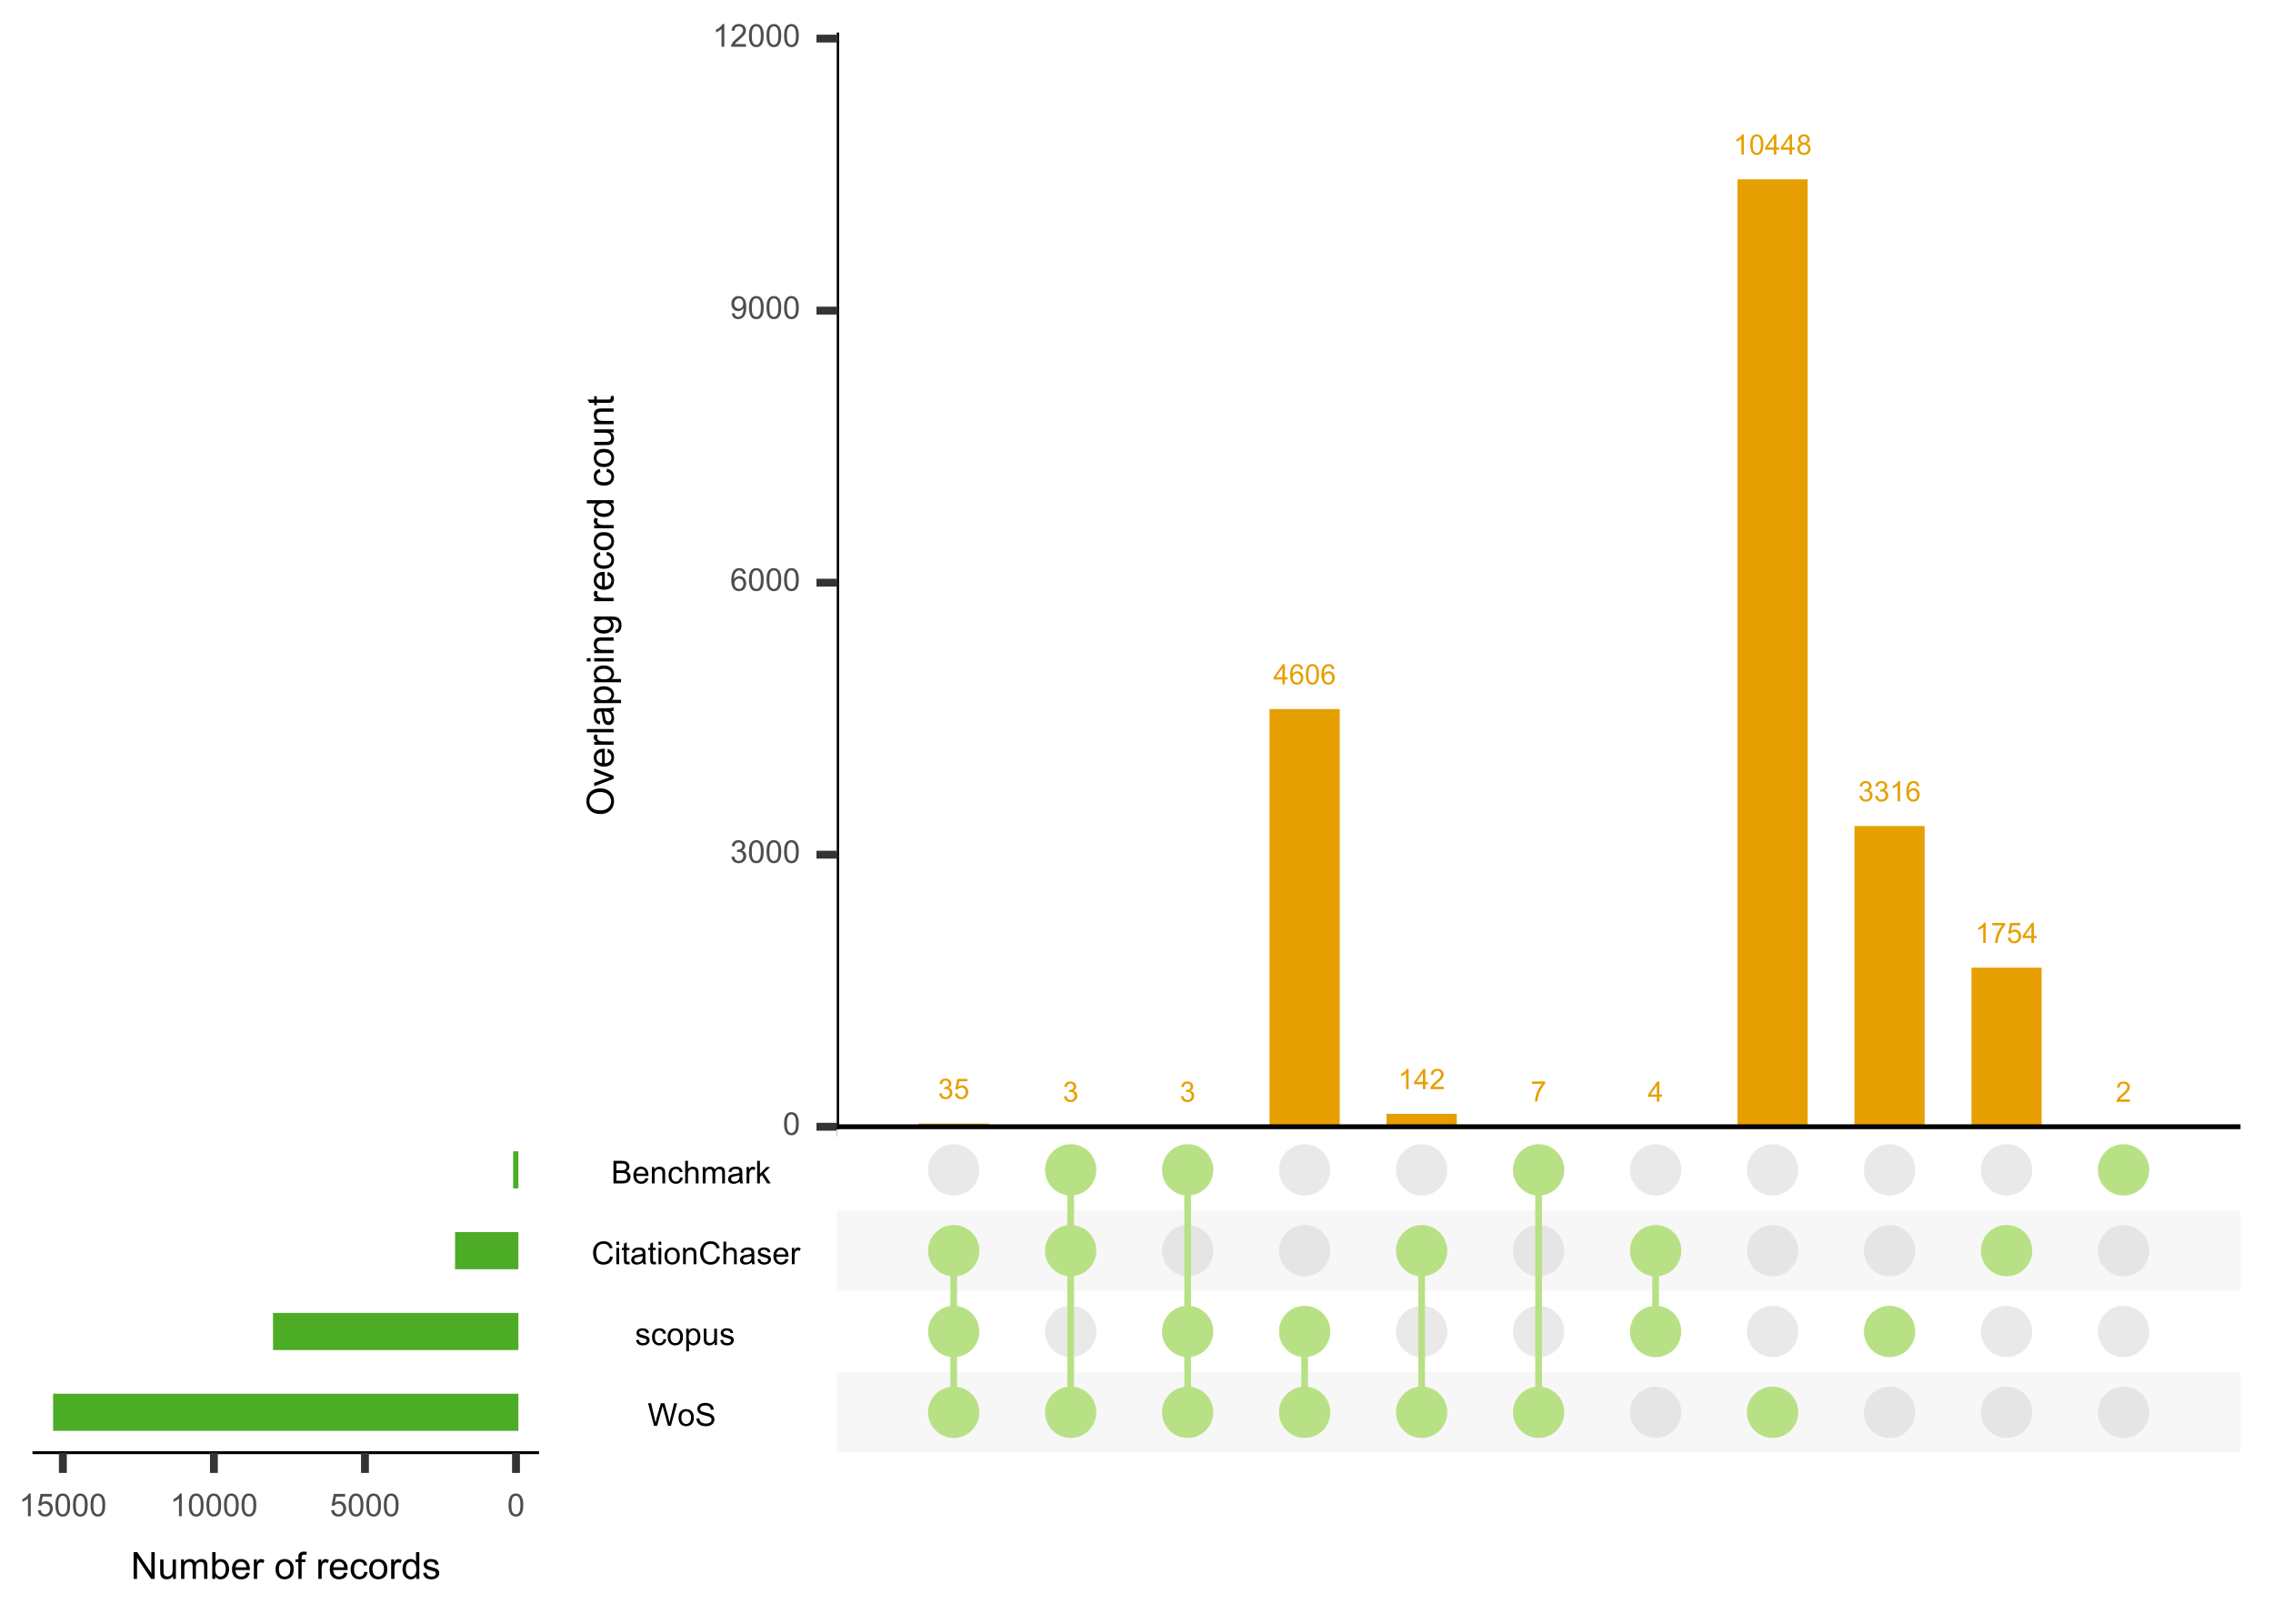 <?xml version="1.0" encoding="UTF-8"?>
<svg xmlns="http://www.w3.org/2000/svg" xmlns:xlink="http://www.w3.org/1999/xlink" width="504" height="360" viewBox="0 0 504 360">
<defs>
<g>
<g id="glyph-0-0">
<path d="M 0.262 -1.184 L 0.812 -1.258 C 0.875 -0.945 0.984 -0.719 1.137 -0.582 C 1.289 -0.445 1.473 -0.375 1.691 -0.375 C 1.949 -0.375 2.168 -0.465 2.348 -0.645 C 2.523 -0.824 2.613 -1.047 2.613 -1.312 C 2.613 -1.562 2.531 -1.773 2.367 -1.938 C 2.199 -2.102 1.992 -2.184 1.734 -2.184 C 1.633 -2.184 1.504 -2.16 1.348 -2.121 L 1.41 -2.605 C 1.445 -2.602 1.477 -2.598 1.496 -2.598 C 1.73 -2.598 1.941 -2.66 2.129 -2.781 C 2.316 -2.902 2.41 -3.094 2.41 -3.348 C 2.41 -3.547 2.344 -3.715 2.207 -3.848 C 2.07 -3.98 1.895 -4.047 1.68 -4.047 C 1.465 -4.047 1.285 -3.98 1.145 -3.844 C 1 -3.711 0.91 -3.508 0.867 -3.238 L 0.316 -3.336 C 0.387 -3.707 0.539 -3.992 0.777 -4.195 C 1.016 -4.398 1.312 -4.5 1.664 -4.5 C 1.91 -4.5 2.137 -4.445 2.34 -4.34 C 2.547 -4.238 2.703 -4.094 2.812 -3.914 C 2.922 -3.73 2.977 -3.539 2.977 -3.336 C 2.977 -3.141 2.926 -2.965 2.82 -2.805 C 2.719 -2.648 2.562 -2.52 2.359 -2.426 C 2.625 -2.367 2.832 -2.238 2.977 -2.047 C 3.125 -1.855 3.195 -1.613 3.195 -1.324 C 3.195 -0.934 3.055 -0.602 2.77 -0.328 C 2.484 -0.055 2.125 0.078 1.688 0.078 C 1.293 0.078 0.969 -0.039 0.707 -0.273 C 0.449 -0.508 0.301 -0.809 0.262 -1.184 Z M 0.262 -1.184 "/>
</g>
<g id="glyph-0-1">
<path d="M 0.262 -1.172 L 0.836 -1.223 C 0.879 -0.941 0.98 -0.73 1.137 -0.59 C 1.293 -0.445 1.48 -0.375 1.699 -0.375 C 1.965 -0.375 2.188 -0.477 2.371 -0.676 C 2.555 -0.875 2.648 -1.141 2.648 -1.469 C 2.648 -1.785 2.559 -2.031 2.383 -2.211 C 2.207 -2.395 1.977 -2.484 1.691 -2.484 C 1.512 -2.484 1.352 -2.445 1.211 -2.363 C 1.066 -2.285 0.957 -2.18 0.875 -2.051 L 0.359 -2.117 L 0.793 -4.418 L 3.02 -4.418 L 3.02 -3.895 L 1.23 -3.895 L 0.992 -2.691 C 1.258 -2.879 1.543 -2.973 1.836 -2.973 C 2.227 -2.973 2.559 -2.836 2.828 -2.562 C 3.098 -2.293 3.23 -1.945 3.23 -1.52 C 3.23 -1.113 3.113 -0.762 2.875 -0.469 C 2.59 -0.105 2.195 0.078 1.699 0.078 C 1.293 0.078 0.961 -0.039 0.703 -0.266 C 0.445 -0.492 0.297 -0.797 0.262 -1.172 Z M 0.262 -1.172 "/>
</g>
<g id="glyph-0-2">
<path d="M 2.023 0 L 2.023 -1.074 L 0.078 -1.074 L 0.078 -1.578 L 2.125 -4.48 L 2.574 -4.48 L 2.574 -1.578 L 3.18 -1.578 L 3.18 -1.074 L 2.574 -1.074 L 2.574 0 L 2.023 0 M 2.023 -1.578 L 2.023 -3.598 L 0.621 -1.578 Z M 2.023 -1.578 "/>
</g>
<g id="glyph-0-3">
<path d="M 3.113 -3.383 L 2.566 -3.34 C 2.52 -3.559 2.449 -3.715 2.359 -3.812 C 2.211 -3.969 2.027 -4.047 1.809 -4.047 C 1.633 -4.047 1.48 -3.996 1.348 -3.898 C 1.176 -3.773 1.039 -3.59 0.938 -3.348 C 0.84 -3.105 0.785 -2.758 0.781 -2.312 C 0.914 -2.512 1.078 -2.664 1.27 -2.762 C 1.461 -2.859 1.66 -2.906 1.871 -2.906 C 2.238 -2.906 2.551 -2.773 2.809 -2.5 C 3.066 -2.23 3.195 -1.883 3.195 -1.453 C 3.195 -1.172 3.133 -0.914 3.012 -0.672 C 2.891 -0.43 2.723 -0.246 2.512 -0.117 C 2.301 0.012 2.059 0.078 1.793 0.078 C 1.332 0.078 0.957 -0.094 0.668 -0.43 C 0.379 -0.766 0.234 -1.324 0.234 -2.098 C 0.234 -2.961 0.395 -3.594 0.715 -3.984 C 0.996 -4.328 1.371 -4.5 1.844 -4.5 C 2.195 -4.5 2.484 -4.398 2.711 -4.203 C 2.934 -4.004 3.07 -3.73 3.113 -3.383 M 0.867 -1.453 C 0.867 -1.262 0.91 -1.082 0.988 -0.906 C 1.07 -0.734 1.184 -0.602 1.328 -0.512 C 1.473 -0.422 1.621 -0.375 1.781 -0.375 C 2.016 -0.375 2.215 -0.469 2.383 -0.656 C 2.547 -0.844 2.633 -1.098 2.633 -1.422 C 2.633 -1.73 2.551 -1.977 2.383 -2.152 C 2.219 -2.332 2.012 -2.422 1.762 -2.422 C 1.512 -2.422 1.301 -2.332 1.129 -2.152 C 0.953 -1.977 0.867 -1.742 0.867 -1.453 Z M 0.867 -1.453 "/>
</g>
<g id="glyph-0-4">
<path d="M 0.262 -2.211 C 0.262 -2.738 0.312 -3.164 0.422 -3.488 C 0.531 -3.812 0.695 -4.062 0.91 -4.234 C 1.125 -4.41 1.395 -4.5 1.723 -4.5 C 1.961 -4.5 2.172 -4.449 2.352 -4.355 C 2.535 -4.258 2.684 -4.117 2.805 -3.934 C 2.922 -3.754 3.012 -3.531 3.082 -3.27 C 3.148 -3.008 3.184 -2.652 3.184 -2.211 C 3.184 -1.684 3.129 -1.262 3.02 -0.938 C 2.91 -0.613 2.75 -0.363 2.535 -0.188 C 2.32 -0.012 2.051 0.078 1.723 0.078 C 1.289 0.078 0.949 -0.078 0.703 -0.387 C 0.406 -0.762 0.262 -1.367 0.262 -2.211 M 0.824 -2.211 C 0.824 -1.473 0.91 -0.984 1.082 -0.742 C 1.254 -0.496 1.469 -0.375 1.723 -0.375 C 1.973 -0.375 2.188 -0.5 2.359 -0.742 C 2.531 -0.988 2.617 -1.477 2.617 -2.211 C 2.617 -2.949 2.531 -3.438 2.359 -3.68 C 2.188 -3.922 1.973 -4.043 1.715 -4.043 C 1.461 -4.043 1.262 -3.938 1.109 -3.723 C 0.922 -3.449 0.824 -2.945 0.824 -2.211 Z M 0.824 -2.211 "/>
</g>
<g id="glyph-0-5">
<path d="M 2.332 0 L 1.781 0 L 1.781 -3.504 C 1.648 -3.379 1.477 -3.254 1.262 -3.125 C 1.047 -3 0.852 -2.906 0.68 -2.844 L 0.68 -3.375 C 0.988 -3.52 1.258 -3.695 1.488 -3.898 C 1.719 -4.105 1.883 -4.305 1.977 -4.5 L 2.332 -4.5 Z M 2.332 0 "/>
</g>
<g id="glyph-0-6">
<path d="M 3.152 -0.527 L 3.152 0 L 0.191 0 C 0.184 -0.133 0.207 -0.262 0.254 -0.383 C 0.328 -0.582 0.449 -0.781 0.617 -0.977 C 0.781 -1.172 1.023 -1.398 1.336 -1.656 C 1.824 -2.055 2.152 -2.371 2.324 -2.605 C 2.492 -2.84 2.578 -3.059 2.578 -3.266 C 2.578 -3.484 2.5 -3.668 2.348 -3.82 C 2.191 -3.969 1.988 -4.043 1.734 -4.043 C 1.473 -4.043 1.258 -3.965 1.102 -3.805 C 0.941 -3.645 0.859 -3.426 0.859 -3.145 L 0.293 -3.203 C 0.332 -3.625 0.477 -3.945 0.73 -4.168 C 0.984 -4.387 1.324 -4.5 1.75 -4.5 C 2.18 -4.5 2.52 -4.379 2.77 -4.141 C 3.02 -3.902 3.145 -3.609 3.145 -3.254 C 3.145 -3.074 3.109 -2.898 3.035 -2.727 C 2.961 -2.555 2.84 -2.371 2.668 -2.18 C 2.5 -1.988 2.219 -1.727 1.82 -1.391 C 1.492 -1.113 1.281 -0.926 1.188 -0.828 C 1.094 -0.727 1.016 -0.629 0.953 -0.527 Z M 3.152 -0.527 "/>
</g>
<g id="glyph-0-7">
<path d="M 0.297 -3.895 L 0.297 -4.422 L 3.195 -4.422 L 3.195 -3.996 C 2.91 -3.691 2.629 -3.289 2.348 -2.785 C 2.07 -2.281 1.852 -1.762 1.699 -1.23 C 1.59 -0.855 1.52 -0.445 1.488 0 L 0.922 0 C 0.93 -0.352 1 -0.777 1.133 -1.277 C 1.262 -1.777 1.453 -2.258 1.699 -2.723 C 1.949 -3.184 2.211 -3.574 2.492 -3.895 Z M 0.297 -3.895 "/>
</g>
<g id="glyph-0-8">
<path d="M 1.105 -2.43 C 0.879 -2.512 0.711 -2.633 0.598 -2.789 C 0.488 -2.941 0.434 -3.129 0.434 -3.344 C 0.434 -3.668 0.551 -3.945 0.785 -4.164 C 1.02 -4.387 1.332 -4.5 1.723 -4.5 C 2.113 -4.5 2.426 -4.387 2.664 -4.16 C 2.902 -3.93 3.023 -3.656 3.023 -3.328 C 3.023 -3.121 2.969 -2.941 2.859 -2.785 C 2.75 -2.633 2.586 -2.512 2.363 -2.43 C 2.637 -2.34 2.848 -2.195 2.992 -1.996 C 3.133 -1.797 3.207 -1.559 3.207 -1.281 C 3.207 -0.898 3.07 -0.574 2.801 -0.316 C 2.527 -0.055 2.172 0.078 1.73 0.078 C 1.289 0.078 0.93 -0.055 0.66 -0.316 C 0.391 -0.578 0.254 -0.906 0.254 -1.297 C 0.254 -1.586 0.328 -1.832 0.477 -2.027 C 0.621 -2.223 0.832 -2.359 1.105 -2.43 M 0.996 -3.363 C 0.996 -3.148 1.066 -2.977 1.203 -2.844 C 1.336 -2.707 1.516 -2.641 1.734 -2.641 C 1.945 -2.641 2.117 -2.707 2.254 -2.84 C 2.391 -2.973 2.457 -3.137 2.457 -3.332 C 2.457 -3.535 2.387 -3.703 2.246 -3.84 C 2.109 -3.977 1.934 -4.047 1.727 -4.047 C 1.516 -4.047 1.344 -3.98 1.203 -3.844 C 1.066 -3.711 0.996 -3.551 0.996 -3.363 M 0.82 -1.293 C 0.82 -1.137 0.855 -0.984 0.93 -0.836 C 1.004 -0.691 1.117 -0.578 1.262 -0.496 C 1.41 -0.418 1.566 -0.375 1.734 -0.375 C 2 -0.375 2.215 -0.461 2.387 -0.629 C 2.559 -0.797 2.645 -1.016 2.645 -1.273 C 2.645 -1.539 2.555 -1.758 2.379 -1.934 C 2.203 -2.105 1.984 -2.191 1.719 -2.191 C 1.457 -2.191 1.246 -2.105 1.074 -1.934 C 0.902 -1.762 0.82 -1.551 0.82 -1.293 Z M 0.82 -1.293 "/>
</g>
<g id="glyph-1-0">
<path d="M 0.289 -2.473 C 0.289 -3.062 0.352 -3.539 0.473 -3.902 C 0.594 -4.262 0.777 -4.543 1.016 -4.738 C 1.258 -4.934 1.559 -5.031 1.926 -5.031 C 2.191 -5.031 2.43 -4.977 2.633 -4.867 C 2.836 -4.762 3.004 -4.605 3.133 -4.402 C 3.266 -4.195 3.371 -3.949 3.445 -3.656 C 3.52 -3.363 3.559 -2.969 3.559 -2.473 C 3.559 -1.883 3.496 -1.41 3.375 -1.047 C 3.258 -0.688 3.074 -0.406 2.836 -0.211 C 2.594 -0.012 2.293 0.086 1.926 0.086 C 1.441 0.086 1.062 -0.086 0.785 -0.434 C 0.457 -0.852 0.289 -1.531 0.289 -2.473 M 0.922 -2.473 C 0.922 -1.648 1.02 -1.102 1.211 -0.828 C 1.402 -0.555 1.641 -0.422 1.926 -0.422 C 2.207 -0.422 2.445 -0.559 2.637 -0.832 C 2.828 -1.105 2.926 -1.652 2.926 -2.473 C 2.926 -3.297 2.828 -3.844 2.637 -4.117 C 2.445 -4.387 2.203 -4.523 1.918 -4.523 C 1.637 -4.523 1.41 -4.402 1.242 -4.164 C 1.027 -3.859 0.922 -3.293 0.922 -2.473 Z M 0.922 -2.473 "/>
</g>
<g id="glyph-1-1">
<path d="M 0.293 -1.324 L 0.91 -1.406 C 0.98 -1.055 1.102 -0.805 1.27 -0.652 C 1.441 -0.496 1.645 -0.422 1.891 -0.422 C 2.18 -0.422 2.426 -0.52 2.625 -0.723 C 2.824 -0.922 2.922 -1.172 2.922 -1.465 C 2.922 -1.75 2.828 -1.98 2.645 -2.164 C 2.461 -2.348 2.227 -2.441 1.941 -2.441 C 1.824 -2.441 1.68 -2.418 1.508 -2.371 L 1.574 -2.914 C 1.617 -2.906 1.648 -2.906 1.676 -2.906 C 1.938 -2.906 2.172 -2.973 2.383 -3.109 C 2.594 -3.246 2.695 -3.457 2.695 -3.742 C 2.695 -3.969 2.621 -4.156 2.469 -4.305 C 2.316 -4.453 2.117 -4.523 1.875 -4.523 C 1.637 -4.523 1.438 -4.449 1.277 -4.301 C 1.117 -4.148 1.016 -3.922 0.969 -3.625 L 0.355 -3.734 C 0.43 -4.145 0.602 -4.465 0.867 -4.691 C 1.133 -4.918 1.465 -5.031 1.863 -5.031 C 2.137 -5.031 2.387 -4.973 2.617 -4.855 C 2.848 -4.738 3.023 -4.578 3.145 -4.375 C 3.27 -4.172 3.328 -3.957 3.328 -3.73 C 3.328 -3.512 3.27 -3.316 3.156 -3.137 C 3.039 -2.961 2.867 -2.82 2.641 -2.715 C 2.934 -2.645 3.164 -2.504 3.328 -2.289 C 3.492 -2.074 3.574 -1.805 3.574 -1.48 C 3.574 -1.043 3.414 -0.672 3.098 -0.367 C 2.777 -0.062 2.375 0.09 1.887 0.09 C 1.445 0.09 1.082 -0.043 0.793 -0.305 C 0.5 -0.566 0.336 -0.906 0.293 -1.324 Z M 0.293 -1.324 "/>
</g>
<g id="glyph-1-2">
<path d="M 3.484 -3.785 L 2.871 -3.734 C 2.816 -3.977 2.738 -4.152 2.641 -4.262 C 2.473 -4.438 2.266 -4.523 2.023 -4.523 C 1.828 -4.523 1.656 -4.469 1.508 -4.359 C 1.312 -4.219 1.16 -4.016 1.051 -3.742 C 0.938 -3.473 0.879 -3.086 0.875 -2.586 C 1.023 -2.809 1.203 -2.977 1.418 -3.086 C 1.633 -3.195 1.855 -3.25 2.094 -3.25 C 2.5 -3.25 2.852 -3.098 3.141 -2.797 C 3.426 -2.496 3.57 -2.105 3.57 -1.625 C 3.57 -1.312 3.504 -1.02 3.367 -0.75 C 3.234 -0.48 3.047 -0.273 2.809 -0.129 C 2.574 0.012 2.305 0.086 2.004 0.086 C 1.492 0.086 1.07 -0.102 0.75 -0.48 C 0.426 -0.855 0.262 -1.48 0.262 -2.344 C 0.262 -3.312 0.441 -4.016 0.801 -4.457 C 1.113 -4.84 1.531 -5.031 2.062 -5.031 C 2.457 -5.031 2.777 -4.922 3.031 -4.699 C 3.281 -4.48 3.434 -4.172 3.484 -3.785 M 0.969 -1.625 C 0.969 -1.41 1.016 -1.207 1.105 -1.016 C 1.195 -0.82 1.32 -0.676 1.484 -0.574 C 1.645 -0.473 1.816 -0.422 1.992 -0.422 C 2.254 -0.422 2.477 -0.523 2.664 -0.734 C 2.848 -0.945 2.941 -1.23 2.941 -1.59 C 2.941 -1.938 2.852 -2.207 2.664 -2.406 C 2.48 -2.605 2.25 -2.707 1.969 -2.707 C 1.691 -2.707 1.453 -2.605 1.262 -2.406 C 1.066 -2.207 0.969 -1.945 0.969 -1.625 Z M 0.969 -1.625 "/>
</g>
<g id="glyph-1-3">
<path d="M 0.383 -1.16 L 0.973 -1.215 C 1.023 -0.934 1.121 -0.734 1.262 -0.609 C 1.402 -0.484 1.582 -0.422 1.805 -0.422 C 1.992 -0.422 2.16 -0.465 2.301 -0.551 C 2.445 -0.637 2.562 -0.754 2.652 -0.898 C 2.742 -1.043 2.82 -1.238 2.883 -1.484 C 2.941 -1.73 2.973 -1.98 2.973 -2.234 C 2.973 -2.262 2.973 -2.305 2.969 -2.359 C 2.848 -2.164 2.68 -2.004 2.465 -1.883 C 2.254 -1.758 2.023 -1.699 1.773 -1.699 C 1.359 -1.699 1.008 -1.848 0.723 -2.148 C 0.434 -2.449 0.289 -2.848 0.289 -3.34 C 0.289 -3.848 0.441 -4.258 0.738 -4.566 C 1.039 -4.875 1.414 -5.031 1.867 -5.031 C 2.191 -5.031 2.488 -4.945 2.762 -4.77 C 3.031 -4.594 3.234 -4.344 3.375 -4.02 C 3.516 -3.691 3.586 -3.223 3.586 -2.609 C 3.586 -1.969 3.516 -1.457 3.375 -1.078 C 3.238 -0.699 3.031 -0.41 2.758 -0.211 C 2.48 -0.016 2.16 0.086 1.789 0.086 C 1.398 0.086 1.078 -0.023 0.832 -0.242 C 0.582 -0.457 0.434 -0.766 0.383 -1.16 M 2.902 -3.371 C 2.902 -3.723 2.809 -4.004 2.621 -4.211 C 2.434 -4.418 2.207 -4.523 1.941 -4.523 C 1.668 -4.523 1.43 -4.41 1.227 -4.188 C 1.023 -3.965 0.922 -3.676 0.922 -3.32 C 0.922 -3 1.02 -2.742 1.211 -2.543 C 1.402 -2.344 1.641 -2.242 1.926 -2.242 C 2.211 -2.242 2.441 -2.344 2.625 -2.543 C 2.809 -2.742 2.902 -3.016 2.902 -3.371 Z M 2.902 -3.371 "/>
</g>
<g id="glyph-1-4">
<path d="M 2.609 0 L 1.992 0 L 1.992 -3.922 C 1.844 -3.777 1.648 -3.637 1.41 -3.496 C 1.168 -3.355 0.953 -3.25 0.762 -3.18 L 0.762 -3.773 C 1.105 -3.934 1.406 -4.133 1.664 -4.359 C 1.922 -4.59 2.105 -4.816 2.211 -5.031 L 2.609 -5.031 Z M 2.609 0 "/>
</g>
<g id="glyph-1-5">
<path d="M 3.523 -0.59 L 3.523 0 L 0.211 0 C 0.207 -0.148 0.23 -0.289 0.285 -0.426 C 0.367 -0.652 0.504 -0.875 0.688 -1.094 C 0.875 -1.312 1.145 -1.566 1.492 -1.852 C 2.039 -2.301 2.406 -2.652 2.598 -2.914 C 2.789 -3.176 2.883 -3.422 2.883 -3.652 C 2.883 -3.898 2.797 -4.102 2.625 -4.27 C 2.449 -4.438 2.223 -4.523 1.941 -4.523 C 1.645 -4.523 1.406 -4.434 1.23 -4.254 C 1.055 -4.078 0.961 -3.832 0.961 -3.516 L 0.328 -3.582 C 0.371 -4.055 0.535 -4.414 0.816 -4.66 C 1.098 -4.906 1.48 -5.031 1.953 -5.031 C 2.438 -5.031 2.816 -4.898 3.098 -4.633 C 3.375 -4.363 3.516 -4.035 3.516 -3.641 C 3.516 -3.441 3.477 -3.242 3.395 -3.047 C 3.312 -2.855 3.176 -2.652 2.984 -2.438 C 2.797 -2.223 2.48 -1.93 2.039 -1.555 C 1.668 -1.246 1.43 -1.035 1.328 -0.926 C 1.223 -0.812 1.133 -0.703 1.066 -0.59 Z M 3.523 -0.59 "/>
</g>
<g id="glyph-1-6">
<path d="M 1.414 0 L 0.086 -5.012 L 0.766 -5.012 L 1.527 -1.727 C 1.609 -1.383 1.68 -1.039 1.738 -0.699 C 1.867 -1.234 1.941 -1.547 1.965 -1.625 L 2.918 -5.012 L 3.719 -5.012 L 4.438 -2.477 C 4.617 -1.844 4.746 -1.254 4.828 -0.699 C 4.891 -1.016 4.973 -1.383 5.074 -1.789 L 5.863 -5.012 L 6.527 -5.012 L 5.156 0 L 4.516 0 L 3.461 -3.816 C 3.371 -4.137 3.316 -4.332 3.301 -4.406 C 3.25 -4.176 3.199 -3.98 3.156 -3.816 L 2.094 0 Z M 1.414 0 "/>
</g>
<g id="glyph-1-7">
<path d="M 0.234 -1.816 C 0.234 -2.488 0.418 -2.984 0.793 -3.309 C 1.105 -3.578 1.484 -3.711 1.934 -3.711 C 2.434 -3.711 2.84 -3.547 3.156 -3.223 C 3.477 -2.895 3.633 -2.441 3.633 -1.867 C 3.633 -1.398 3.562 -1.031 3.422 -0.766 C 3.281 -0.496 3.078 -0.289 2.812 -0.141 C 2.543 0.008 2.25 0.082 1.934 0.082 C 1.426 0.082 1.016 -0.082 0.703 -0.406 C 0.391 -0.734 0.234 -1.203 0.234 -1.816 M 0.863 -1.816 C 0.863 -1.352 0.965 -1.004 1.168 -0.77 C 1.371 -0.539 1.625 -0.422 1.934 -0.422 C 2.238 -0.422 2.492 -0.539 2.695 -0.773 C 2.898 -1.004 3 -1.359 3 -1.836 C 3 -2.285 2.898 -2.625 2.695 -2.855 C 2.492 -3.086 2.238 -3.203 1.934 -3.203 C 1.625 -3.203 1.371 -3.086 1.168 -2.859 C 0.965 -2.629 0.863 -2.281 0.863 -1.816 Z M 0.863 -1.816 "/>
</g>
<g id="glyph-1-8">
<path d="M 0.312 -1.609 L 0.941 -1.664 C 0.969 -1.414 1.039 -1.207 1.148 -1.047 C 1.254 -0.887 1.422 -0.758 1.652 -0.656 C 1.879 -0.559 2.137 -0.508 2.422 -0.508 C 2.672 -0.508 2.895 -0.547 3.09 -0.621 C 3.285 -0.695 3.426 -0.801 3.523 -0.93 C 3.617 -1.062 3.664 -1.207 3.664 -1.359 C 3.664 -1.516 3.617 -1.656 3.527 -1.773 C 3.438 -1.891 3.285 -1.988 3.078 -2.066 C 2.941 -2.121 2.645 -2.203 2.184 -2.312 C 1.723 -2.422 1.402 -2.527 1.219 -2.625 C 0.977 -2.75 0.801 -2.906 0.684 -3.09 C 0.566 -3.277 0.508 -3.484 0.508 -3.715 C 0.508 -3.969 0.578 -4.203 0.723 -4.426 C 0.863 -4.645 1.074 -4.812 1.352 -4.926 C 1.625 -5.039 1.934 -5.098 2.27 -5.098 C 2.641 -5.098 2.969 -5.035 3.254 -4.918 C 3.535 -4.797 3.754 -4.621 3.906 -4.391 C 4.059 -4.156 4.141 -3.895 4.152 -3.598 L 3.516 -3.551 C 3.484 -3.867 3.367 -4.105 3.172 -4.27 C 2.973 -4.43 2.684 -4.512 2.297 -4.512 C 1.895 -4.512 1.605 -4.438 1.422 -4.293 C 1.238 -4.145 1.145 -3.969 1.145 -3.758 C 1.145 -3.578 1.211 -3.43 1.34 -3.316 C 1.469 -3.199 1.801 -3.082 2.34 -2.957 C 2.879 -2.836 3.25 -2.73 3.449 -2.641 C 3.742 -2.504 3.957 -2.332 4.094 -2.129 C 4.234 -1.922 4.305 -1.684 4.305 -1.414 C 4.305 -1.148 4.227 -0.898 4.074 -0.66 C 3.922 -0.426 3.703 -0.242 3.418 -0.109 C 3.129 0.02 2.809 0.086 2.449 0.086 C 1.996 0.086 1.617 0.02 1.312 -0.113 C 1.004 -0.246 0.766 -0.445 0.59 -0.711 C 0.414 -0.977 0.324 -1.273 0.312 -1.609 Z M 0.312 -1.609 "/>
</g>
<g id="glyph-1-9">
<path d="M 0.215 -1.082 L 0.824 -1.18 C 0.859 -0.934 0.953 -0.75 1.109 -0.617 C 1.266 -0.488 1.484 -0.422 1.766 -0.422 C 2.047 -0.422 2.258 -0.48 2.391 -0.598 C 2.531 -0.711 2.598 -0.848 2.598 -1 C 2.598 -1.141 2.539 -1.25 2.418 -1.328 C 2.332 -1.383 2.121 -1.453 1.789 -1.539 C 1.336 -1.652 1.023 -1.75 0.848 -1.832 C 0.676 -1.918 0.543 -2.031 0.453 -2.18 C 0.363 -2.324 0.316 -2.488 0.316 -2.664 C 0.316 -2.828 0.355 -2.977 0.43 -3.117 C 0.504 -3.254 0.605 -3.367 0.73 -3.461 C 0.828 -3.531 0.957 -3.59 1.121 -3.637 C 1.289 -3.688 1.465 -3.711 1.656 -3.711 C 1.938 -3.711 2.188 -3.672 2.406 -3.59 C 2.621 -3.508 2.777 -3.395 2.883 -3.254 C 2.984 -3.117 3.055 -2.93 3.094 -2.695 L 2.492 -2.609 C 2.465 -2.797 2.387 -2.945 2.254 -3.047 C 2.125 -3.152 1.938 -3.207 1.699 -3.207 C 1.418 -3.207 1.215 -3.16 1.094 -3.066 C 0.973 -2.973 0.914 -2.863 0.914 -2.738 C 0.914 -2.656 0.938 -2.586 0.988 -2.523 C 1.039 -2.457 1.117 -2.402 1.223 -2.359 C 1.285 -2.336 1.465 -2.281 1.766 -2.203 C 2.203 -2.086 2.508 -1.988 2.68 -1.914 C 2.852 -1.84 2.984 -1.734 3.082 -1.594 C 3.18 -1.453 3.23 -1.277 3.23 -1.066 C 3.23 -0.859 3.172 -0.668 3.051 -0.488 C 2.93 -0.305 2.758 -0.164 2.531 -0.066 C 2.309 0.031 2.051 0.082 1.766 0.082 C 1.297 0.082 0.938 -0.016 0.688 -0.211 C 0.441 -0.406 0.285 -0.699 0.215 -1.082 Z M 0.215 -1.082 "/>
</g>
<g id="glyph-1-10">
<path d="M 2.828 -1.328 L 3.434 -1.25 C 3.367 -0.836 3.199 -0.508 2.926 -0.273 C 2.656 -0.035 2.32 0.082 1.926 0.082 C 1.426 0.082 1.027 -0.082 0.727 -0.406 C 0.426 -0.73 0.273 -1.195 0.273 -1.801 C 0.273 -2.191 0.34 -2.535 0.469 -2.828 C 0.598 -3.125 0.797 -3.344 1.062 -3.492 C 1.328 -3.637 1.617 -3.711 1.93 -3.711 C 2.32 -3.711 2.645 -3.613 2.895 -3.414 C 3.145 -3.215 3.305 -2.93 3.375 -2.562 L 2.777 -2.473 C 2.723 -2.715 2.621 -2.898 2.477 -3.023 C 2.332 -3.145 2.156 -3.207 1.953 -3.207 C 1.641 -3.207 1.391 -3.094 1.195 -2.871 C 1.004 -2.652 0.906 -2.301 0.906 -1.82 C 0.906 -1.332 1 -0.977 1.188 -0.754 C 1.371 -0.535 1.617 -0.422 1.918 -0.422 C 2.16 -0.422 2.359 -0.496 2.523 -0.645 C 2.684 -0.793 2.785 -1.023 2.828 -1.328 Z M 2.828 -1.328 "/>
</g>
<g id="glyph-1-11">
<path d="M 0.461 1.391 L 0.461 -3.629 L 1.023 -3.629 L 1.023 -3.156 C 1.152 -3.344 1.305 -3.48 1.469 -3.574 C 1.637 -3.664 1.836 -3.711 2.074 -3.711 C 2.383 -3.711 2.656 -3.633 2.895 -3.473 C 3.133 -3.312 3.312 -3.09 3.43 -2.797 C 3.551 -2.508 3.613 -2.188 3.613 -1.844 C 3.613 -1.473 3.547 -1.137 3.414 -0.84 C 3.281 -0.543 3.086 -0.312 2.832 -0.156 C 2.578 0.004 2.312 0.082 2.031 0.082 C 1.824 0.082 1.641 0.039 1.477 -0.047 C 1.316 -0.133 1.18 -0.242 1.078 -0.375 L 1.078 1.391 L 0.461 1.391 M 1.02 -1.793 C 1.02 -1.328 1.113 -0.98 1.301 -0.758 C 1.492 -0.535 1.719 -0.422 1.988 -0.422 C 2.262 -0.422 2.496 -0.539 2.691 -0.77 C 2.887 -1.004 2.984 -1.359 2.984 -1.844 C 2.984 -2.309 2.891 -2.656 2.699 -2.883 C 2.508 -3.113 2.281 -3.23 2.016 -3.23 C 1.754 -3.23 1.523 -3.109 1.32 -2.863 C 1.121 -2.617 1.02 -2.262 1.02 -1.793 Z M 1.02 -1.793 "/>
</g>
<g id="glyph-1-12">
<path d="M 2.84 0 L 2.84 -0.531 C 2.559 -0.125 2.172 0.082 1.688 0.082 C 1.473 0.082 1.273 0.039 1.09 -0.039 C 0.902 -0.125 0.766 -0.227 0.676 -0.352 C 0.586 -0.473 0.523 -0.625 0.484 -0.805 C 0.461 -0.926 0.449 -1.117 0.449 -1.383 L 0.449 -3.629 L 1.062 -3.629 L 1.062 -1.617 C 1.062 -1.297 1.074 -1.078 1.102 -0.969 C 1.141 -0.805 1.223 -0.68 1.348 -0.586 C 1.473 -0.492 1.625 -0.449 1.812 -0.449 C 1.996 -0.449 2.168 -0.496 2.332 -0.59 C 2.492 -0.684 2.605 -0.812 2.676 -0.977 C 2.742 -1.141 2.773 -1.375 2.773 -1.684 L 2.773 -3.629 L 3.391 -3.629 L 3.391 0 Z M 2.84 0 "/>
</g>
<g id="glyph-1-13">
<path d="M 4.117 -1.758 L 4.777 -1.59 C 4.641 -1.043 4.391 -0.629 4.027 -0.344 C 3.668 -0.059 3.227 0.086 2.703 0.086 C 2.164 0.086 1.723 -0.023 1.387 -0.246 C 1.047 -0.465 0.789 -0.781 0.613 -1.199 C 0.438 -1.617 0.348 -2.062 0.348 -2.543 C 0.348 -3.066 0.449 -3.52 0.648 -3.91 C 0.848 -4.297 1.129 -4.594 1.5 -4.793 C 1.867 -4.996 2.273 -5.098 2.715 -5.098 C 3.215 -5.098 3.637 -4.969 3.977 -4.715 C 4.32 -4.457 4.559 -4.098 4.691 -3.637 L 4.039 -3.484 C 3.922 -3.848 3.754 -4.113 3.535 -4.281 C 3.312 -4.445 3.035 -4.527 2.699 -4.527 C 2.316 -4.527 1.992 -4.438 1.734 -4.25 C 1.477 -4.066 1.293 -3.82 1.188 -3.508 C 1.086 -3.199 1.031 -2.875 1.031 -2.547 C 1.031 -2.121 1.094 -1.75 1.219 -1.43 C 1.344 -1.113 1.535 -0.875 1.797 -0.719 C 2.059 -0.562 2.344 -0.48 2.648 -0.48 C 3.02 -0.48 3.336 -0.59 3.594 -0.805 C 3.852 -1.016 4.023 -1.336 4.117 -1.758 Z M 4.117 -1.758 "/>
</g>
<g id="glyph-1-14">
<path d="M 0.465 -4.305 L 0.465 -5.012 L 1.078 -5.012 L 1.078 -4.305 L 0.465 -4.305 M 0.465 0 L 0.465 -3.629 L 1.078 -3.629 L 1.078 0 Z M 0.465 0 "/>
</g>
<g id="glyph-1-15">
<path d="M 1.805 -0.551 L 1.895 -0.008 C 1.719 0.031 1.566 0.047 1.43 0.047 C 1.207 0.047 1.031 0.012 0.91 -0.059 C 0.785 -0.129 0.699 -0.223 0.648 -0.336 C 0.598 -0.453 0.574 -0.695 0.574 -1.062 L 0.574 -3.152 L 0.125 -3.152 L 0.125 -3.629 L 0.574 -3.629 L 0.574 -4.527 L 1.188 -4.898 L 1.188 -3.629 L 1.805 -3.629 L 1.805 -3.152 L 1.188 -3.152 L 1.188 -1.027 C 1.188 -0.852 1.195 -0.742 1.219 -0.691 C 1.238 -0.641 1.277 -0.602 1.324 -0.57 C 1.375 -0.543 1.445 -0.527 1.535 -0.527 C 1.602 -0.527 1.691 -0.535 1.805 -0.551 Z M 1.805 -0.551 "/>
</g>
<g id="glyph-1-16">
<path d="M 2.828 -0.449 C 2.602 -0.254 2.383 -0.117 2.172 -0.039 C 1.961 0.043 1.734 0.082 1.492 0.082 C 1.094 0.082 0.789 -0.016 0.574 -0.211 C 0.359 -0.406 0.254 -0.652 0.254 -0.957 C 0.254 -1.133 0.293 -1.297 0.375 -1.445 C 0.457 -1.59 0.562 -1.711 0.691 -1.797 C 0.824 -1.887 0.969 -1.953 1.133 -2 C 1.254 -2.031 1.438 -2.062 1.68 -2.094 C 2.18 -2.152 2.543 -2.223 2.777 -2.305 C 2.781 -2.387 2.781 -2.441 2.781 -2.465 C 2.781 -2.715 2.723 -2.891 2.609 -2.992 C 2.449 -3.133 2.219 -3.203 1.906 -3.203 C 1.617 -3.203 1.402 -3.152 1.266 -3.051 C 1.129 -2.949 1.027 -2.77 0.961 -2.512 L 0.359 -2.594 C 0.414 -2.852 0.504 -3.059 0.629 -3.219 C 0.754 -3.375 0.934 -3.5 1.172 -3.582 C 1.41 -3.668 1.684 -3.711 1.996 -3.711 C 2.305 -3.711 2.559 -3.676 2.75 -3.602 C 2.945 -3.531 3.086 -3.438 3.18 -3.328 C 3.27 -3.219 3.332 -3.078 3.371 -2.91 C 3.391 -2.805 3.402 -2.613 3.402 -2.34 L 3.402 -1.52 C 3.402 -0.949 3.414 -0.586 3.441 -0.438 C 3.465 -0.285 3.52 -0.141 3.594 0 L 2.953 0 C 2.891 -0.129 2.848 -0.277 2.828 -0.449 M 2.777 -1.82 C 2.555 -1.73 2.219 -1.652 1.773 -1.59 C 1.52 -1.555 1.344 -1.512 1.238 -1.465 C 1.133 -1.422 1.051 -1.355 0.996 -1.266 C 0.938 -1.18 0.91 -1.082 0.91 -0.973 C 0.91 -0.809 0.973 -0.672 1.094 -0.562 C 1.219 -0.453 1.402 -0.398 1.641 -0.398 C 1.879 -0.398 2.09 -0.453 2.273 -0.555 C 2.457 -0.66 2.594 -0.801 2.68 -0.98 C 2.746 -1.121 2.777 -1.324 2.777 -1.598 Z M 2.777 -1.82 "/>
</g>
<g id="glyph-1-17">
<path d="M 0.461 0 L 0.461 -3.629 L 1.016 -3.629 L 1.016 -3.113 C 1.281 -3.512 1.668 -3.711 2.172 -3.711 C 2.391 -3.711 2.59 -3.672 2.773 -3.594 C 2.957 -3.516 3.094 -3.414 3.188 -3.285 C 3.277 -3.156 3.34 -3.004 3.375 -2.828 C 3.398 -2.715 3.41 -2.516 3.41 -2.23 L 3.41 0 L 2.797 0 L 2.797 -2.207 C 2.797 -2.457 2.773 -2.645 2.723 -2.77 C 2.676 -2.895 2.59 -2.992 2.469 -3.066 C 2.348 -3.141 2.203 -3.18 2.039 -3.18 C 1.777 -3.18 1.551 -3.094 1.363 -2.93 C 1.172 -2.762 1.078 -2.445 1.078 -1.984 L 1.078 0 Z M 0.461 0 "/>
</g>
<g id="glyph-1-18">
<path d="M 0.461 0 L 0.461 -5.012 L 1.078 -5.012 L 1.078 -3.211 C 1.363 -3.547 1.727 -3.711 2.164 -3.711 C 2.434 -3.711 2.664 -3.66 2.863 -3.555 C 3.062 -3.445 3.203 -3.301 3.289 -3.113 C 3.375 -2.926 3.418 -2.656 3.418 -2.301 L 3.418 0 L 2.805 0 L 2.805 -2.301 C 2.805 -2.609 2.734 -2.832 2.602 -2.973 C 2.469 -3.113 2.281 -3.184 2.039 -3.184 C 1.855 -3.184 1.684 -3.137 1.523 -3.039 C 1.363 -2.945 1.246 -2.816 1.18 -2.656 C 1.109 -2.492 1.078 -2.27 1.078 -1.984 L 1.078 0 Z M 0.461 0 "/>
</g>
<g id="glyph-1-19">
<path d="M 2.945 -1.168 L 3.582 -1.09 C 3.48 -0.719 3.297 -0.43 3.023 -0.227 C 2.754 -0.02 2.406 0.082 1.984 0.082 C 1.453 0.082 1.035 -0.082 0.723 -0.41 C 0.41 -0.734 0.258 -1.195 0.258 -1.785 C 0.258 -2.395 0.414 -2.867 0.727 -3.207 C 1.043 -3.543 1.449 -3.711 1.953 -3.711 C 2.438 -3.711 2.832 -3.547 3.141 -3.215 C 3.449 -2.887 3.602 -2.422 3.602 -1.82 C 3.602 -1.785 3.602 -1.73 3.598 -1.656 L 0.891 -1.656 C 0.914 -1.258 1.027 -0.953 1.23 -0.742 C 1.434 -0.531 1.688 -0.422 1.988 -0.422 C 2.215 -0.422 2.406 -0.484 2.566 -0.602 C 2.727 -0.719 2.852 -0.91 2.945 -1.168 M 0.926 -2.164 L 2.953 -2.164 C 2.926 -2.469 2.848 -2.699 2.719 -2.852 C 2.523 -3.086 2.27 -3.207 1.957 -3.207 C 1.676 -3.207 1.438 -3.113 1.246 -2.922 C 1.055 -2.734 0.945 -2.48 0.926 -2.164 Z M 0.926 -2.164 "/>
</g>
<g id="glyph-1-20">
<path d="M 0.453 0 L 0.453 -3.629 L 1.008 -3.629 L 1.008 -3.078 C 1.148 -3.336 1.281 -3.508 1.398 -3.59 C 1.52 -3.672 1.652 -3.711 1.793 -3.711 C 2 -3.711 2.211 -3.645 2.426 -3.516 L 2.215 -2.941 C 2.062 -3.031 1.914 -3.074 1.766 -3.078 C 1.629 -3.074 1.508 -3.035 1.402 -2.953 C 1.293 -2.875 1.219 -2.762 1.172 -2.617 C 1.105 -2.398 1.07 -2.16 1.07 -1.898 L 1.07 0 Z M 0.453 0 "/>
</g>
<g id="glyph-1-21">
<path d="M 0.512 0 L 0.512 -5.012 L 2.391 -5.012 C 2.773 -5.012 3.082 -4.961 3.312 -4.859 C 3.547 -4.758 3.727 -4.602 3.855 -4.391 C 3.988 -4.18 4.055 -3.961 4.055 -3.73 C 4.055 -3.516 3.996 -3.312 3.879 -3.125 C 3.762 -2.934 3.586 -2.781 3.352 -2.664 C 3.656 -2.578 3.891 -2.426 4.051 -2.211 C 4.215 -1.996 4.297 -1.746 4.297 -1.453 C 4.297 -1.219 4.246 -1 4.148 -0.797 C 4.047 -0.598 3.926 -0.441 3.781 -0.332 C 3.633 -0.223 3.453 -0.141 3.23 -0.082 C 3.012 -0.027 2.742 0 2.422 0 L 0.512 0 M 1.176 -2.906 L 2.258 -2.906 C 2.555 -2.906 2.766 -2.926 2.891 -2.965 C 3.059 -3.012 3.188 -3.098 3.273 -3.211 C 3.359 -3.328 3.402 -3.477 3.402 -3.648 C 3.402 -3.816 3.359 -3.965 3.281 -4.09 C 3.203 -4.215 3.086 -4.301 2.938 -4.348 C 2.793 -4.395 2.539 -4.418 2.176 -4.418 L 1.176 -4.418 L 1.176 -2.906 M 1.176 -0.59 L 2.422 -0.59 C 2.637 -0.59 2.789 -0.598 2.875 -0.617 C 3.027 -0.641 3.156 -0.688 3.258 -0.75 C 3.359 -0.816 3.445 -0.91 3.512 -1.031 C 3.578 -1.152 3.609 -1.293 3.609 -1.453 C 3.609 -1.641 3.562 -1.801 3.465 -1.941 C 3.371 -2.078 3.238 -2.176 3.066 -2.23 C 2.898 -2.285 2.652 -2.312 2.336 -2.312 L 1.176 -2.312 Z M 1.176 -0.59 "/>
</g>
<g id="glyph-1-22">
<path d="M 0.461 0 L 0.461 -3.629 L 1.012 -3.629 L 1.012 -3.121 C 1.125 -3.297 1.277 -3.441 1.465 -3.551 C 1.656 -3.656 1.871 -3.711 2.113 -3.711 C 2.383 -3.711 2.602 -3.656 2.773 -3.543 C 2.945 -3.434 3.066 -3.277 3.137 -3.078 C 3.426 -3.5 3.797 -3.711 4.258 -3.711 C 4.617 -3.711 4.895 -3.613 5.09 -3.414 C 5.281 -3.215 5.379 -2.906 5.379 -2.492 L 5.379 0 L 4.77 0 L 4.77 -2.285 C 4.77 -2.531 4.75 -2.711 4.707 -2.816 C 4.668 -2.926 4.598 -3.012 4.492 -3.078 C 4.387 -3.145 4.262 -3.18 4.121 -3.18 C 3.867 -3.18 3.656 -3.094 3.484 -2.926 C 3.316 -2.754 3.234 -2.484 3.234 -2.109 L 3.234 0 L 2.617 0 L 2.617 -2.359 C 2.617 -2.633 2.566 -2.836 2.469 -2.973 C 2.367 -3.109 2.203 -3.18 1.977 -3.18 C 1.801 -3.18 1.641 -3.133 1.496 -3.043 C 1.348 -2.949 1.242 -2.816 1.176 -2.641 C 1.109 -2.465 1.078 -2.215 1.078 -1.883 L 1.078 0 Z M 0.461 0 "/>
</g>
<g id="glyph-1-23">
<path d="M 0.465 0 L 0.465 -5.012 L 1.078 -5.012 L 1.078 -2.152 L 2.535 -3.629 L 3.332 -3.629 L 1.945 -2.281 L 3.473 0 L 2.715 0 L 1.516 -1.855 L 1.078 -1.438 L 1.078 0 Z M 0.465 0 "/>
</g>
<g id="glyph-1-24">
<path d="M 0.289 -1.312 L 0.938 -1.367 C 0.984 -1.055 1.094 -0.816 1.27 -0.656 C 1.445 -0.5 1.656 -0.422 1.898 -0.422 C 2.195 -0.422 2.445 -0.531 2.652 -0.754 C 2.859 -0.98 2.961 -1.273 2.961 -1.645 C 2.961 -1.996 2.863 -2.273 2.664 -2.477 C 2.469 -2.676 2.211 -2.777 1.891 -2.777 C 1.691 -2.777 1.512 -2.734 1.352 -2.645 C 1.195 -2.555 1.07 -2.438 0.977 -2.293 L 0.398 -2.367 L 0.887 -4.941 L 3.375 -4.941 L 3.375 -4.355 L 1.379 -4.355 L 1.109 -3.008 C 1.406 -3.219 1.723 -3.32 2.055 -3.32 C 2.492 -3.32 2.859 -3.172 3.16 -2.867 C 3.461 -2.566 3.613 -2.176 3.613 -1.699 C 3.613 -1.246 3.48 -0.852 3.215 -0.523 C 2.895 -0.117 2.457 0.086 1.898 0.086 C 1.445 0.086 1.074 -0.043 0.785 -0.297 C 0.496 -0.551 0.332 -0.891 0.289 -1.312 Z M 0.289 -1.312 "/>
</g>
<g id="glyph-2-0">
<path d="M -2.895 -0.402 C -3.879 -0.402 -4.652 -0.664 -5.211 -1.195 C -5.77 -1.727 -6.047 -2.41 -6.047 -3.246 C -6.047 -3.793 -5.914 -4.289 -5.652 -4.73 C -5.391 -5.172 -5.027 -5.504 -4.559 -5.738 C -4.09 -5.969 -3.559 -6.082 -2.961 -6.082 C -2.359 -6.082 -1.82 -5.961 -1.344 -5.719 C -0.871 -5.477 -0.512 -5.129 -0.266 -4.684 C -0.02 -4.238 0.102 -3.758 0.102 -3.242 C 0.102 -2.684 -0.035 -2.184 -0.305 -1.742 C -0.574 -1.301 -0.941 -0.969 -1.41 -0.742 C -1.879 -0.516 -2.371 -0.402 -2.895 -0.402 M -2.883 -1.211 C -2.164 -1.211 -1.602 -1.402 -1.191 -1.789 C -0.777 -2.176 -0.57 -2.656 -0.57 -3.238 C -0.57 -3.828 -0.781 -4.316 -1.195 -4.699 C -1.613 -5.082 -2.203 -5.273 -2.965 -5.273 C -3.449 -5.273 -3.871 -5.191 -4.234 -5.027 C -4.594 -4.863 -4.875 -4.625 -5.07 -4.309 C -5.27 -3.996 -5.371 -3.641 -5.371 -3.25 C -5.371 -2.695 -5.18 -2.215 -4.797 -1.812 C -4.414 -1.414 -3.777 -1.211 -2.883 -1.211 Z M -2.883 -1.211 "/>
</g>
<g id="glyph-2-1">
<path d="M 0 -1.742 L -4.305 -0.105 L -4.305 -0.875 L -1.727 -1.801 C -1.449 -1.898 -1.16 -1.992 -0.859 -2.074 C -1.086 -2.141 -1.359 -2.23 -1.68 -2.348 L -4.305 -3.305 L -4.305 -4.055 L 0 -2.422 Z M 0 -1.742 "/>
</g>
<g id="glyph-2-2">
<path d="M -1.387 -3.492 L -1.293 -4.246 C -0.852 -4.129 -0.512 -3.906 -0.266 -3.586 C -0.023 -3.266 0.098 -2.855 0.098 -2.355 C 0.098 -1.727 -0.098 -1.227 -0.484 -0.855 C -0.871 -0.488 -1.414 -0.305 -2.117 -0.305 C -2.84 -0.305 -3.402 -0.492 -3.801 -0.863 C -4.203 -1.234 -4.402 -1.719 -4.402 -2.312 C -4.402 -2.891 -4.207 -3.359 -3.812 -3.723 C -3.422 -4.09 -2.871 -4.273 -2.16 -4.273 C -2.117 -4.273 -2.051 -4.27 -1.965 -4.266 L -1.965 -1.059 C -1.492 -1.086 -1.129 -1.219 -0.879 -1.461 C -0.629 -1.699 -0.504 -2 -0.504 -2.359 C -0.504 -2.625 -0.574 -2.855 -0.715 -3.043 C -0.855 -3.234 -1.078 -3.383 -1.387 -3.492 M -2.566 -1.098 L -2.566 -3.5 C -2.926 -3.469 -3.199 -3.379 -3.379 -3.227 C -3.66 -2.992 -3.801 -2.691 -3.801 -2.32 C -3.801 -1.988 -3.688 -1.707 -3.465 -1.477 C -3.242 -1.25 -2.941 -1.121 -2.566 -1.098 Z M -2.566 -1.098 "/>
</g>
<g id="glyph-2-3">
<path d="M 0 -0.539 L -4.305 -0.539 L -4.305 -1.195 L -3.652 -1.195 C -3.957 -1.363 -4.156 -1.52 -4.254 -1.66 C -4.352 -1.801 -4.402 -1.957 -4.402 -2.129 C -4.402 -2.375 -4.324 -2.625 -4.168 -2.879 L -3.488 -2.625 C -3.594 -2.449 -3.648 -2.27 -3.648 -2.09 C -3.648 -1.934 -3.598 -1.789 -3.504 -1.66 C -3.406 -1.535 -3.273 -1.445 -3.105 -1.391 C -2.844 -1.309 -2.562 -1.27 -2.254 -1.27 L 0 -1.27 Z M 0 -0.539 "/>
</g>
<g id="glyph-2-4">
<path d="M 0 -0.531 L -5.941 -0.531 L -5.941 -1.262 L 0 -1.262 Z M 0 -0.531 "/>
</g>
<g id="glyph-2-5">
<path d="M -0.531 -3.355 C -0.301 -3.086 -0.141 -2.824 -0.043 -2.574 C 0.051 -2.324 0.098 -2.059 0.098 -1.77 C 0.098 -1.297 -0.02 -0.934 -0.25 -0.68 C -0.48 -0.426 -0.777 -0.301 -1.133 -0.301 C -1.344 -0.301 -1.539 -0.348 -1.711 -0.445 C -1.887 -0.539 -2.027 -0.664 -2.133 -0.82 C -2.238 -0.977 -2.316 -1.152 -2.371 -1.344 C -2.41 -1.488 -2.445 -1.703 -2.48 -1.992 C -2.551 -2.582 -2.633 -3.016 -2.73 -3.293 C -2.832 -3.297 -2.895 -3.301 -2.922 -3.301 C -3.219 -3.301 -3.43 -3.23 -3.551 -3.094 C -3.715 -2.906 -3.797 -2.629 -3.797 -2.262 C -3.797 -1.918 -3.738 -1.664 -3.617 -1.5 C -3.496 -1.34 -3.285 -1.219 -2.98 -1.141 L -3.074 -0.426 C -3.383 -0.492 -3.629 -0.598 -3.816 -0.746 C -4.004 -0.895 -4.148 -1.109 -4.25 -1.391 C -4.352 -1.672 -4.402 -1.996 -4.402 -2.367 C -4.402 -2.734 -4.359 -3.031 -4.273 -3.262 C -4.184 -3.492 -4.078 -3.66 -3.945 -3.77 C -3.812 -3.879 -3.648 -3.953 -3.449 -3.996 C -3.324 -4.02 -3.102 -4.031 -2.777 -4.031 L -1.805 -4.031 C -1.125 -4.031 -0.695 -4.047 -0.516 -4.078 C -0.336 -4.109 -0.164 -4.172 0 -4.262 L 0 -3.5 C -0.152 -3.426 -0.328 -3.379 -0.531 -3.355 M -2.16 -3.293 C -2.051 -3.031 -1.961 -2.633 -1.883 -2.102 C -1.84 -1.805 -1.793 -1.59 -1.738 -1.469 C -1.684 -1.344 -1.605 -1.246 -1.5 -1.18 C -1.398 -1.113 -1.281 -1.078 -1.156 -1.078 C -0.961 -1.078 -0.797 -1.152 -0.668 -1.301 C -0.539 -1.445 -0.473 -1.66 -0.473 -1.945 C -0.473 -2.227 -0.535 -2.477 -0.66 -2.695 C -0.781 -2.914 -0.949 -3.074 -1.164 -3.176 C -1.328 -3.254 -1.57 -3.293 -1.895 -3.293 Z M -2.16 -3.293 "/>
</g>
<g id="glyph-2-6">
<path d="M 1.648 -0.547 L -4.305 -0.547 L -4.305 -1.211 L -3.746 -1.211 C -3.965 -1.367 -4.129 -1.547 -4.238 -1.742 C -4.348 -1.941 -4.402 -2.18 -4.402 -2.461 C -4.402 -2.828 -4.309 -3.152 -4.117 -3.434 C -3.93 -3.715 -3.66 -3.926 -3.316 -4.07 C -2.973 -4.211 -2.594 -4.285 -2.184 -4.285 C -1.742 -4.285 -1.348 -4.203 -0.996 -4.047 C -0.641 -3.887 -0.371 -3.66 -0.184 -3.359 C 0.004 -3.055 0.098 -2.738 0.098 -2.406 C 0.098 -2.164 0.047 -1.945 -0.059 -1.754 C -0.16 -1.559 -0.289 -1.402 -0.445 -1.277 L 1.648 -1.277 L 1.648 -0.547 M -2.129 -1.207 C -1.574 -1.207 -1.164 -1.32 -0.898 -1.543 C -0.637 -1.77 -0.504 -2.039 -0.504 -2.359 C -0.504 -2.684 -0.641 -2.961 -0.914 -3.191 C -1.188 -3.422 -1.613 -3.539 -2.188 -3.539 C -2.738 -3.539 -3.148 -3.426 -3.422 -3.199 C -3.695 -2.973 -3.828 -2.703 -3.828 -2.391 C -3.828 -2.082 -3.684 -1.805 -3.395 -1.566 C -3.105 -1.328 -2.68 -1.207 -2.129 -1.207 Z M -2.129 -1.207 "/>
</g>
<g id="glyph-2-7">
<path d="M -5.102 -0.551 L -5.941 -0.551 L -5.941 -1.281 L -5.102 -1.281 L -5.102 -0.551 M 0 -0.551 L -4.305 -0.551 L -4.305 -1.281 L 0 -1.281 Z M 0 -0.551 "/>
</g>
<g id="glyph-2-8">
<path d="M 0 -0.547 L -4.305 -0.547 L -4.305 -1.203 L -3.691 -1.203 C -4.164 -1.52 -4.402 -1.977 -4.402 -2.574 C -4.402 -2.832 -4.355 -3.07 -4.262 -3.289 C -4.168 -3.508 -4.047 -3.668 -3.895 -3.777 C -3.742 -3.887 -3.562 -3.961 -3.355 -4.004 C -3.219 -4.031 -2.984 -4.043 -2.645 -4.043 L 0 -4.043 L 0 -3.316 L -2.617 -3.316 C -2.914 -3.316 -3.137 -3.285 -3.285 -3.23 C -3.434 -3.172 -3.551 -3.074 -3.637 -2.93 C -3.727 -2.785 -3.77 -2.613 -3.77 -2.418 C -3.77 -2.109 -3.672 -1.84 -3.473 -1.613 C -3.277 -1.391 -2.902 -1.277 -2.352 -1.277 L 0 -1.277 Z M 0 -0.547 "/>
</g>
<g id="glyph-2-9">
<path d="M 0.355 -0.414 L 0.461 -1.121 C 0.68 -1.152 0.84 -1.234 0.941 -1.371 C 1.074 -1.551 1.145 -1.797 1.145 -2.113 C 1.145 -2.449 1.074 -2.711 0.941 -2.895 C 0.805 -3.078 0.617 -3.203 0.371 -3.266 C 0.223 -3.305 -0.086 -3.32 -0.562 -3.32 C -0.188 -3 0 -2.602 0 -2.129 C 0 -1.535 -0.215 -1.078 -0.641 -0.754 C -1.066 -0.43 -1.578 -0.266 -2.176 -0.266 C -2.586 -0.266 -2.965 -0.34 -3.312 -0.492 C -3.66 -0.641 -3.93 -0.855 -4.117 -1.137 C -4.309 -1.418 -4.402 -1.75 -4.402 -2.133 C -4.402 -2.641 -4.195 -3.059 -3.785 -3.387 L -4.305 -3.387 L -4.305 -4.062 L -0.582 -4.062 C 0.086 -4.062 0.562 -3.992 0.84 -3.855 C 1.121 -3.719 1.34 -3.504 1.504 -3.207 C 1.664 -2.91 1.746 -2.547 1.746 -2.117 C 1.746 -1.602 1.633 -1.188 1.398 -0.871 C 1.168 -0.555 0.82 -0.402 0.355 -0.414 M -2.23 -1.016 C -1.664 -1.016 -1.254 -1.129 -0.992 -1.355 C -0.734 -1.578 -0.605 -1.859 -0.605 -2.195 C -0.605 -2.531 -0.734 -2.812 -0.992 -3.039 C -1.25 -3.266 -1.652 -3.379 -2.203 -3.379 C -2.73 -3.379 -3.129 -3.262 -3.395 -3.031 C -3.664 -2.797 -3.797 -2.516 -3.797 -2.184 C -3.797 -1.859 -3.664 -1.586 -3.402 -1.359 C -3.141 -1.129 -2.746 -1.016 -2.23 -1.016 Z M -2.23 -1.016 "/>
</g>
<g id="glyph-2-10">
</g>
<g id="glyph-2-11">
<path d="M -1.578 -3.355 L -1.484 -4.074 C -0.988 -3.996 -0.602 -3.793 -0.32 -3.473 C -0.043 -3.148 0.098 -2.75 0.098 -2.281 C 0.098 -1.691 -0.094 -1.219 -0.48 -0.859 C -0.867 -0.504 -1.418 -0.324 -2.137 -0.324 C -2.602 -0.324 -3.008 -0.402 -3.355 -0.555 C -3.703 -0.711 -3.965 -0.945 -4.141 -1.258 C -4.312 -1.574 -4.402 -1.914 -4.402 -2.285 C -4.402 -2.754 -4.281 -3.137 -4.047 -3.434 C -3.809 -3.73 -3.473 -3.922 -3.039 -4.004 L -2.93 -3.293 C -3.219 -3.227 -3.438 -3.109 -3.582 -2.938 C -3.73 -2.766 -3.801 -2.559 -3.801 -2.312 C -3.801 -1.945 -3.668 -1.648 -3.406 -1.418 C -3.145 -1.188 -2.727 -1.074 -2.156 -1.074 C -1.578 -1.074 -1.156 -1.184 -0.895 -1.406 C -0.633 -1.629 -0.504 -1.918 -0.504 -2.273 C -0.504 -2.559 -0.59 -2.801 -0.766 -2.992 C -0.941 -3.184 -1.211 -3.305 -1.578 -3.355 Z M -1.578 -3.355 "/>
</g>
<g id="glyph-2-12">
<path d="M -2.152 -0.277 C -2.949 -0.277 -3.539 -0.496 -3.922 -0.941 C -4.242 -1.309 -4.402 -1.762 -4.402 -2.293 C -4.402 -2.887 -4.207 -3.371 -3.82 -3.746 C -3.434 -4.121 -2.895 -4.309 -2.211 -4.309 C -1.66 -4.309 -1.223 -4.227 -0.906 -4.059 C -0.59 -3.895 -0.34 -3.652 -0.168 -3.332 C 0.008 -3.016 0.098 -2.668 0.098 -2.293 C 0.098 -1.691 -0.098 -1.203 -0.48 -0.832 C -0.867 -0.461 -1.426 -0.277 -2.152 -0.277 M -2.152 -1.023 C -1.602 -1.023 -1.188 -1.145 -0.914 -1.387 C -0.641 -1.625 -0.504 -1.93 -0.504 -2.293 C -0.504 -2.656 -0.641 -2.957 -0.914 -3.199 C -1.191 -3.438 -1.613 -3.559 -2.176 -3.559 C -2.707 -3.559 -3.113 -3.438 -3.387 -3.195 C -3.66 -2.953 -3.797 -2.652 -3.797 -2.293 C -3.797 -1.93 -3.66 -1.625 -3.387 -1.387 C -3.113 -1.145 -2.703 -1.023 -2.152 -1.023 Z M -2.152 -1.023 "/>
</g>
<g id="glyph-2-13">
<path d="M 0 -3.34 L -0.543 -3.34 C -0.117 -3.066 0.098 -2.664 0.098 -2.137 C 0.098 -1.793 0.004 -1.477 -0.188 -1.191 C -0.375 -0.902 -0.641 -0.68 -0.98 -0.52 C -1.316 -0.363 -1.707 -0.285 -2.148 -0.285 C -2.578 -0.285 -2.969 -0.355 -3.316 -0.5 C -3.668 -0.641 -3.934 -0.855 -4.121 -1.145 C -4.309 -1.43 -4.402 -1.75 -4.402 -2.102 C -4.402 -2.363 -4.348 -2.594 -4.238 -2.797 C -4.129 -3 -3.984 -3.164 -3.809 -3.289 L -5.941 -3.289 L -5.941 -4.016 L 0 -4.016 L 0 -3.34 M -2.148 -1.035 C -1.598 -1.035 -1.184 -1.148 -0.91 -1.383 C -0.641 -1.613 -0.504 -1.887 -0.504 -2.203 C -0.504 -2.523 -0.633 -2.793 -0.895 -3.016 C -1.156 -3.238 -1.551 -3.352 -2.086 -3.352 C -2.676 -3.352 -3.109 -3.238 -3.383 -3.012 C -3.66 -2.785 -3.797 -2.504 -3.797 -2.172 C -3.797 -1.848 -3.664 -1.578 -3.398 -1.359 C -3.137 -1.141 -2.719 -1.035 -2.148 -1.035 Z M -2.148 -1.035 "/>
</g>
<g id="glyph-2-14">
<path d="M 0 -3.367 L -0.633 -3.367 C -0.145 -3.031 0.098 -2.578 0.098 -2.004 C 0.098 -1.75 0.047 -1.512 -0.047 -1.289 C -0.145 -1.07 -0.27 -0.906 -0.414 -0.801 C -0.562 -0.695 -0.742 -0.617 -0.957 -0.574 C -1.102 -0.547 -1.328 -0.531 -1.637 -0.531 L -4.305 -0.531 L -4.305 -1.262 L -1.918 -1.262 C -1.535 -1.262 -1.281 -1.273 -1.148 -1.305 C -0.957 -1.352 -0.805 -1.449 -0.695 -1.598 C -0.586 -1.746 -0.531 -1.93 -0.531 -2.148 C -0.531 -2.367 -0.586 -2.57 -0.699 -2.766 C -0.812 -2.957 -0.965 -3.09 -1.156 -3.172 C -1.352 -3.25 -1.629 -3.289 -1.996 -3.289 L -4.305 -3.289 L -4.305 -4.02 L 0 -4.02 Z M 0 -3.367 "/>
</g>
<g id="glyph-2-15">
<path d="M -0.652 -2.141 L -0.008 -2.246 C 0.035 -2.039 0.059 -1.855 0.059 -1.695 C 0.059 -1.43 0.016 -1.223 -0.07 -1.078 C -0.152 -0.934 -0.262 -0.828 -0.398 -0.77 C -0.535 -0.711 -0.824 -0.68 -1.262 -0.68 L -3.738 -0.68 L -3.738 -0.145 L -4.305 -0.145 L -4.305 -0.68 L -5.371 -0.68 L -5.809 -1.406 L -4.305 -1.406 L -4.305 -2.141 L -3.738 -2.141 L -3.738 -1.406 L -1.219 -1.406 C -1.012 -1.406 -0.879 -1.418 -0.82 -1.445 C -0.758 -1.469 -0.711 -1.512 -0.676 -1.57 C -0.641 -1.629 -0.625 -1.711 -0.625 -1.82 C -0.625 -1.902 -0.633 -2.008 -0.652 -2.141 Z M -0.652 -2.141 "/>
</g>
<g id="glyph-3-0">
<path d="M 0.633 0 L 0.633 -5.941 L 1.438 -5.941 L 4.559 -1.277 L 4.559 -5.941 L 5.312 -5.941 L 5.312 0 L 4.508 0 L 1.387 -4.668 L 1.387 0 Z M 0.633 0 "/>
</g>
<g id="glyph-3-1">
<path d="M 3.367 0 L 3.367 -0.633 C 3.031 -0.145 2.578 0.098 2.004 0.098 C 1.75 0.098 1.512 0.047 1.289 -0.047 C 1.07 -0.145 0.906 -0.27 0.801 -0.414 C 0.695 -0.562 0.617 -0.742 0.574 -0.957 C 0.547 -1.102 0.531 -1.328 0.531 -1.637 L 0.531 -4.305 L 1.262 -4.305 L 1.262 -1.918 C 1.262 -1.535 1.273 -1.281 1.305 -1.148 C 1.352 -0.957 1.449 -0.805 1.598 -0.695 C 1.746 -0.586 1.93 -0.531 2.148 -0.531 C 2.367 -0.531 2.57 -0.586 2.766 -0.699 C 2.957 -0.812 3.09 -0.965 3.172 -1.156 C 3.25 -1.352 3.289 -1.629 3.289 -1.996 L 3.289 -4.305 L 4.02 -4.305 L 4.02 0 Z M 3.367 0 "/>
</g>
<g id="glyph-3-2">
<path d="M 0.547 0 L 0.547 -4.305 L 1.199 -4.305 L 1.199 -3.699 C 1.336 -3.91 1.516 -4.082 1.738 -4.207 C 1.961 -4.336 2.219 -4.402 2.504 -4.402 C 2.824 -4.402 3.086 -4.336 3.289 -4.203 C 3.492 -4.07 3.637 -3.887 3.719 -3.648 C 4.062 -4.148 4.504 -4.402 5.051 -4.402 C 5.477 -4.402 5.805 -4.281 6.035 -4.047 C 6.266 -3.809 6.379 -3.445 6.379 -2.953 L 6.379 0 L 5.652 0 L 5.652 -2.711 C 5.652 -3.004 5.629 -3.215 5.582 -3.34 C 5.535 -3.469 5.449 -3.574 5.324 -3.652 C 5.199 -3.73 5.055 -3.77 4.887 -3.77 C 4.586 -3.77 4.332 -3.668 4.133 -3.469 C 3.934 -3.266 3.832 -2.945 3.832 -2.5 L 3.832 0 L 3.105 0 L 3.105 -2.797 C 3.105 -3.121 3.047 -3.363 2.926 -3.527 C 2.809 -3.688 2.613 -3.77 2.344 -3.77 C 2.137 -3.77 1.949 -3.715 1.773 -3.605 C 1.598 -3.5 1.473 -3.34 1.395 -3.133 C 1.316 -2.926 1.277 -2.625 1.277 -2.234 L 1.277 0 Z M 0.547 0 "/>
</g>
<g id="glyph-3-3">
<path d="M 1.219 0 L 0.543 0 L 0.543 -5.941 L 1.273 -5.941 L 1.273 -3.82 C 1.582 -4.207 1.973 -4.402 2.453 -4.402 C 2.715 -4.402 2.969 -4.348 3.203 -4.242 C 3.441 -4.133 3.633 -3.984 3.789 -3.793 C 3.941 -3.598 4.059 -3.363 4.145 -3.094 C 4.23 -2.82 4.277 -2.527 4.277 -2.219 C 4.277 -1.48 4.094 -0.91 3.73 -0.508 C 3.363 -0.105 2.926 0.098 2.414 0.098 C 1.906 0.098 1.508 -0.113 1.219 -0.539 L 1.219 0 M 1.211 -2.184 C 1.211 -1.668 1.281 -1.297 1.422 -1.066 C 1.652 -0.691 1.961 -0.504 2.355 -0.504 C 2.672 -0.504 2.949 -0.641 3.18 -0.918 C 3.414 -1.195 3.531 -1.609 3.531 -2.156 C 3.531 -2.719 3.418 -3.133 3.195 -3.398 C 2.973 -3.668 2.703 -3.801 2.387 -3.801 C 2.066 -3.801 1.793 -3.664 1.559 -3.387 C 1.328 -3.109 1.211 -2.707 1.211 -2.184 Z M 1.211 -2.184 "/>
</g>
<g id="glyph-3-4">
<path d="M 3.492 -1.387 L 4.246 -1.293 C 4.129 -0.852 3.906 -0.512 3.586 -0.266 C 3.266 -0.023 2.855 0.098 2.355 0.098 C 1.727 0.098 1.227 -0.098 0.855 -0.484 C 0.488 -0.871 0.305 -1.414 0.305 -2.117 C 0.305 -2.84 0.492 -3.402 0.863 -3.801 C 1.234 -4.203 1.719 -4.402 2.312 -4.402 C 2.891 -4.402 3.359 -4.207 3.723 -3.812 C 4.09 -3.422 4.273 -2.871 4.273 -2.16 C 4.273 -2.117 4.27 -2.051 4.266 -1.965 L 1.059 -1.965 C 1.086 -1.492 1.219 -1.129 1.461 -0.879 C 1.699 -0.629 2 -0.504 2.359 -0.504 C 2.625 -0.504 2.855 -0.574 3.043 -0.715 C 3.234 -0.855 3.383 -1.078 3.492 -1.387 M 1.098 -2.566 L 3.5 -2.566 C 3.469 -2.926 3.379 -3.199 3.227 -3.379 C 2.992 -3.66 2.691 -3.801 2.32 -3.801 C 1.988 -3.801 1.707 -3.688 1.477 -3.465 C 1.25 -3.242 1.121 -2.941 1.098 -2.566 Z M 1.098 -2.566 "/>
</g>
<g id="glyph-3-5">
<path d="M 0.539 0 L 0.539 -4.305 L 1.195 -4.305 L 1.195 -3.652 C 1.363 -3.957 1.52 -4.156 1.66 -4.254 C 1.801 -4.352 1.957 -4.402 2.129 -4.402 C 2.375 -4.402 2.625 -4.324 2.879 -4.168 L 2.625 -3.488 C 2.449 -3.594 2.27 -3.648 2.09 -3.648 C 1.934 -3.648 1.789 -3.598 1.66 -3.504 C 1.535 -3.406 1.445 -3.273 1.391 -3.105 C 1.309 -2.844 1.27 -2.562 1.27 -2.254 L 1.27 0 Z M 0.539 0 "/>
</g>
<g id="glyph-3-6">
</g>
<g id="glyph-3-7">
<path d="M 0.277 -2.152 C 0.277 -2.949 0.496 -3.539 0.941 -3.922 C 1.309 -4.242 1.762 -4.402 2.293 -4.402 C 2.887 -4.402 3.371 -4.207 3.746 -3.82 C 4.121 -3.434 4.309 -2.895 4.309 -2.211 C 4.309 -1.66 4.227 -1.223 4.059 -0.906 C 3.895 -0.59 3.652 -0.34 3.332 -0.168 C 3.016 0.008 2.668 0.098 2.293 0.098 C 1.691 0.098 1.203 -0.098 0.832 -0.48 C 0.461 -0.867 0.277 -1.426 0.277 -2.152 M 1.023 -2.152 C 1.023 -1.602 1.145 -1.188 1.387 -0.914 C 1.625 -0.641 1.93 -0.504 2.293 -0.504 C 2.656 -0.504 2.957 -0.641 3.199 -0.914 C 3.438 -1.191 3.559 -1.613 3.559 -2.176 C 3.559 -2.707 3.438 -3.113 3.195 -3.387 C 2.953 -3.66 2.652 -3.797 2.293 -3.797 C 1.93 -3.797 1.625 -3.66 1.387 -3.387 C 1.145 -3.113 1.023 -2.703 1.023 -2.152 Z M 1.023 -2.152 "/>
</g>
<g id="glyph-3-8">
<path d="M 0.723 0 L 0.723 -3.738 L 0.078 -3.738 L 0.078 -4.305 L 0.723 -4.305 L 0.723 -4.762 C 0.723 -5.051 0.746 -5.266 0.797 -5.406 C 0.867 -5.594 0.992 -5.75 1.168 -5.867 C 1.348 -5.984 1.594 -6.043 1.914 -6.043 C 2.117 -6.043 2.344 -6.02 2.594 -5.969 L 2.484 -5.332 C 2.332 -5.359 2.191 -5.375 2.055 -5.375 C 1.832 -5.375 1.676 -5.328 1.586 -5.23 C 1.492 -5.137 1.445 -4.961 1.445 -4.703 L 1.445 -4.305 L 2.285 -4.305 L 2.285 -3.738 L 1.445 -3.738 L 1.445 0 Z M 0.723 0 "/>
</g>
<g id="glyph-3-9">
<path d="M 3.355 -1.578 L 4.074 -1.484 C 3.996 -0.988 3.793 -0.602 3.473 -0.32 C 3.148 -0.043 2.75 0.098 2.281 0.098 C 1.691 0.098 1.219 -0.094 0.859 -0.48 C 0.504 -0.867 0.324 -1.418 0.324 -2.137 C 0.324 -2.602 0.402 -3.008 0.555 -3.355 C 0.711 -3.703 0.945 -3.965 1.258 -4.141 C 1.574 -4.312 1.914 -4.402 2.285 -4.402 C 2.754 -4.402 3.137 -4.281 3.434 -4.047 C 3.73 -3.809 3.922 -3.473 4.004 -3.039 L 3.293 -2.93 C 3.227 -3.219 3.109 -3.438 2.938 -3.582 C 2.766 -3.73 2.559 -3.801 2.312 -3.801 C 1.945 -3.801 1.648 -3.668 1.418 -3.406 C 1.188 -3.145 1.074 -2.727 1.074 -2.156 C 1.074 -1.578 1.184 -1.156 1.406 -0.895 C 1.629 -0.633 1.918 -0.504 2.273 -0.504 C 2.559 -0.504 2.801 -0.59 2.992 -0.766 C 3.184 -0.941 3.305 -1.211 3.355 -1.578 Z M 3.355 -1.578 "/>
</g>
<g id="glyph-3-10">
<path d="M 3.34 0 L 3.34 -0.543 C 3.066 -0.117 2.664 0.098 2.137 0.098 C 1.793 0.098 1.477 0.004 1.191 -0.188 C 0.902 -0.375 0.68 -0.641 0.52 -0.98 C 0.363 -1.316 0.285 -1.707 0.285 -2.148 C 0.285 -2.578 0.355 -2.969 0.5 -3.316 C 0.641 -3.668 0.855 -3.934 1.145 -4.121 C 1.43 -4.309 1.75 -4.402 2.102 -4.402 C 2.363 -4.402 2.594 -4.348 2.797 -4.238 C 3 -4.129 3.164 -3.984 3.289 -3.809 L 3.289 -5.941 L 4.016 -5.941 L 4.016 0 L 3.34 0 M 1.035 -2.148 C 1.035 -1.598 1.148 -1.184 1.383 -0.91 C 1.613 -0.641 1.887 -0.504 2.203 -0.504 C 2.523 -0.504 2.793 -0.633 3.016 -0.895 C 3.238 -1.156 3.352 -1.551 3.352 -2.086 C 3.352 -2.676 3.238 -3.109 3.012 -3.383 C 2.785 -3.66 2.504 -3.797 2.172 -3.797 C 1.848 -3.797 1.578 -3.664 1.359 -3.398 C 1.141 -3.137 1.035 -2.719 1.035 -2.148 Z M 1.035 -2.148 "/>
</g>
<g id="glyph-3-11">
<path d="M 0.254 -1.285 L 0.977 -1.398 C 1.016 -1.109 1.129 -0.887 1.316 -0.734 C 1.5 -0.578 1.758 -0.504 2.09 -0.504 C 2.426 -0.504 2.676 -0.57 2.836 -0.707 C 3 -0.844 3.082 -1.004 3.082 -1.188 C 3.082 -1.352 3.008 -1.48 2.867 -1.578 C 2.766 -1.641 2.516 -1.723 2.121 -1.824 C 1.586 -1.957 1.215 -2.074 1.008 -2.176 C 0.801 -2.273 0.645 -2.41 0.535 -2.582 C 0.43 -2.758 0.375 -2.949 0.375 -3.16 C 0.375 -3.352 0.422 -3.531 0.508 -3.695 C 0.598 -3.859 0.715 -3.992 0.867 -4.102 C 0.98 -4.184 1.137 -4.258 1.332 -4.312 C 1.527 -4.371 1.738 -4.402 1.961 -4.402 C 2.301 -4.402 2.598 -4.352 2.852 -4.254 C 3.105 -4.156 3.293 -4.027 3.418 -3.859 C 3.539 -3.695 3.621 -3.473 3.668 -3.195 L 2.953 -3.098 C 2.922 -3.316 2.828 -3.492 2.672 -3.613 C 2.516 -3.738 2.297 -3.801 2.016 -3.801 C 1.68 -3.801 1.441 -3.746 1.297 -3.637 C 1.152 -3.523 1.082 -3.395 1.082 -3.246 C 1.082 -3.152 1.113 -3.066 1.172 -2.992 C 1.23 -2.914 1.324 -2.848 1.449 -2.797 C 1.523 -2.77 1.738 -2.707 2.094 -2.609 C 2.609 -2.473 2.973 -2.359 3.176 -2.273 C 3.379 -2.184 3.539 -2.055 3.656 -1.887 C 3.773 -1.723 3.828 -1.512 3.828 -1.266 C 3.828 -1.02 3.758 -0.793 3.617 -0.578 C 3.477 -0.363 3.27 -0.195 3.004 -0.078 C 2.734 0.039 2.434 0.098 2.094 0.098 C 1.535 0.098 1.109 -0.02 0.816 -0.25 C 0.523 -0.484 0.336 -0.828 0.254 -1.285 Z M 0.254 -1.285 "/>
</g>
</g>
<clipPath id="clip-0">
<path clip-rule="nonzero" d="M 100.801 0 L 504 0 L 504 252 L 100.801 252 Z M 100.801 0 "/>
</clipPath>
<clipPath id="clip-1">
<path clip-rule="nonzero" d="M 185.527 7.199 L 496.801 7.199 L 496.801 261.359 L 185.527 261.359 Z M 185.527 7.199 "/>
</clipPath>
<clipPath id="clip-2">
<path clip-rule="nonzero" d="M 185.527 219 L 496.801 219 L 496.801 221 L 185.527 221 Z M 185.527 219 "/>
</clipPath>
<clipPath id="clip-3">
<path clip-rule="nonzero" d="M 185.527 158 L 496.801 158 L 496.801 160 L 185.527 160 Z M 185.527 158 "/>
</clipPath>
<clipPath id="clip-4">
<path clip-rule="nonzero" d="M 185.527 98 L 496.801 98 L 496.801 100 L 185.527 100 Z M 185.527 98 "/>
</clipPath>
<clipPath id="clip-5">
<path clip-rule="nonzero" d="M 185.527 38 L 496.801 38 L 496.801 40 L 185.527 40 Z M 185.527 38 "/>
</clipPath>
<clipPath id="clip-6">
<path clip-rule="nonzero" d="M 185.527 248 L 496.801 248 L 496.801 251 L 185.527 251 Z M 185.527 248 "/>
</clipPath>
<clipPath id="clip-7">
<path clip-rule="nonzero" d="M 185.527 188 L 496.801 188 L 496.801 191 L 185.527 191 Z M 185.527 188 "/>
</clipPath>
<clipPath id="clip-8">
<path clip-rule="nonzero" d="M 185.527 128 L 496.801 128 L 496.801 131 L 185.527 131 Z M 185.527 128 "/>
</clipPath>
<clipPath id="clip-9">
<path clip-rule="nonzero" d="M 185.527 67 L 496.801 67 L 496.801 70 L 185.527 70 Z M 185.527 67 "/>
</clipPath>
<clipPath id="clip-10">
<path clip-rule="nonzero" d="M 185.527 7.199 L 496.801 7.199 L 496.801 10 L 185.527 10 Z M 185.527 7.199 "/>
</clipPath>
<clipPath id="clip-11">
<path clip-rule="nonzero" d="M 185.527 7.199 L 187 7.199 L 187 261.359 L 185.527 261.359 Z M 185.527 7.199 "/>
</clipPath>
<clipPath id="clip-12">
<path clip-rule="nonzero" d="M 185.527 249 L 496.801 249 L 496.801 251 L 185.527 251 Z M 185.527 249 "/>
</clipPath>
<clipPath id="clip-13">
<path clip-rule="nonzero" d="M 100.801 252 L 504 252 L 504 360 L 100.801 360 Z M 100.801 252 "/>
</clipPath>
<clipPath id="clip-14">
<path clip-rule="nonzero" d="M 185.527 250.414 L 496.801 250.414 L 496.801 322.074 L 185.527 322.074 Z M 185.527 250.414 "/>
</clipPath>
<clipPath id="clip-15">
<path clip-rule="nonzero" d="M 185.527 304 L 496.801 304 L 496.801 322.074 L 185.527 322.074 Z M 185.527 304 "/>
</clipPath>
<clipPath id="clip-16">
<path clip-rule="nonzero" d="M 185.527 268 L 496.801 268 L 496.801 287 L 185.527 287 Z M 185.527 268 "/>
</clipPath>
<clipPath id="clip-17">
<path clip-rule="nonzero" d="M 0 252 L 100.801 252 L 100.801 360 L 0 360 Z M 0 252 "/>
</clipPath>
<clipPath id="clip-18">
<path clip-rule="nonzero" d="M 7.199 250.414 L 119.52 250.414 L 119.52 322.074 L 7.199 322.074 Z M 7.199 250.414 "/>
</clipPath>
</defs>
<rect x="-50.4" y="-36" width="604.8" height="432" fill="rgb(100%, 100%, 100%)" fill-opacity="1"/>
<g clip-path="url(#clip-0)">
<path fill-rule="nonzero" fill="rgb(100%, 100%, 100%)" fill-opacity="1" stroke-width="1.746" stroke-linecap="round" stroke-linejoin="round" stroke="rgb(100%, 100%, 100%)" stroke-opacity="1" stroke-miterlimit="10" d="M 100.801 252 L 504 252 L 504 0 L 100.801 0 Z M 100.801 252 "/>
</g>
<g clip-path="url(#clip-1)">
<path fill-rule="nonzero" fill="rgb(100%, 100%, 100%)" fill-opacity="1" d="M 185.527 261.359 L 496.801 261.359 L 496.801 7.199 L 185.527 7.199 Z M 185.527 261.359 "/>
</g>
<g clip-path="url(#clip-2)">
<path fill="none" stroke-width="0.873" stroke-linecap="butt" stroke-linejoin="round" stroke="rgb(100%, 100%, 100%)" stroke-opacity="1" stroke-miterlimit="10" d="M 185.527 219.652 L 496.801 219.652 "/>
</g>
<g clip-path="url(#clip-3)">
<path fill="none" stroke-width="0.873" stroke-linecap="butt" stroke-linejoin="round" stroke="rgb(100%, 100%, 100%)" stroke-opacity="1" stroke-miterlimit="10" d="M 185.527 159.34 L 496.801 159.34 "/>
</g>
<g clip-path="url(#clip-4)">
<path fill="none" stroke-width="0.873" stroke-linecap="butt" stroke-linejoin="round" stroke="rgb(100%, 100%, 100%)" stroke-opacity="1" stroke-miterlimit="10" d="M 185.527 99.023 L 496.801 99.023 "/>
</g>
<g clip-path="url(#clip-5)">
<path fill="none" stroke-width="0.873" stroke-linecap="butt" stroke-linejoin="round" stroke="rgb(100%, 100%, 100%)" stroke-opacity="1" stroke-miterlimit="10" d="M 185.527 38.711 L 496.801 38.711 "/>
</g>
<g clip-path="url(#clip-6)">
<path fill="none" stroke-width="1.746" stroke-linecap="butt" stroke-linejoin="round" stroke="rgb(100%, 100%, 100%)" stroke-opacity="1" stroke-miterlimit="10" d="M 185.527 249.809 L 496.801 249.809 "/>
</g>
<g clip-path="url(#clip-7)">
<path fill="none" stroke-width="1.746" stroke-linecap="butt" stroke-linejoin="round" stroke="rgb(100%, 100%, 100%)" stroke-opacity="1" stroke-miterlimit="10" d="M 185.527 189.496 L 496.801 189.496 "/>
</g>
<g clip-path="url(#clip-8)">
<path fill="none" stroke-width="1.746" stroke-linecap="butt" stroke-linejoin="round" stroke="rgb(100%, 100%, 100%)" stroke-opacity="1" stroke-miterlimit="10" d="M 185.527 129.18 L 496.801 129.18 "/>
</g>
<g clip-path="url(#clip-9)">
<path fill="none" stroke-width="1.746" stroke-linecap="butt" stroke-linejoin="round" stroke="rgb(100%, 100%, 100%)" stroke-opacity="1" stroke-miterlimit="10" d="M 185.527 68.867 L 496.801 68.867 "/>
</g>
<g clip-path="url(#clip-10)">
<path fill="none" stroke-width="1.746" stroke-linecap="butt" stroke-linejoin="round" stroke="rgb(100%, 100%, 100%)" stroke-opacity="1" stroke-miterlimit="10" d="M 185.527 8.555 L 496.801 8.555 "/>
</g>
<path fill-rule="nonzero" fill="rgb(90.196%, 62.353%, 0%)" fill-opacity="1" d="M 203.684 249.809 L 219.246 249.809 L 219.246 249.105 L 203.684 249.105 Z M 203.684 249.809 "/>
<path fill-rule="nonzero" fill="rgb(90.196%, 62.353%, 0%)" fill-opacity="1" d="M 229.621 249.809 L 245.184 249.809 L 245.184 249.75 L 229.621 249.75 Z M 229.621 249.809 "/>
<path fill-rule="nonzero" fill="rgb(90.196%, 62.353%, 0%)" fill-opacity="1" d="M 255.562 249.809 L 271.125 249.809 L 271.125 249.75 L 255.562 249.75 Z M 255.562 249.809 "/>
<path fill-rule="nonzero" fill="rgb(90.196%, 62.353%, 0%)" fill-opacity="1" d="M 281.5 249.809 L 297.062 249.809 L 297.062 157.207 L 281.5 157.207 Z M 281.5 249.809 "/>
<path fill-rule="nonzero" fill="rgb(90.196%, 62.353%, 0%)" fill-opacity="1" d="M 307.441 249.809 L 323.004 249.809 L 323.004 246.953 L 307.441 246.953 Z M 307.441 249.809 "/>
<path fill-rule="nonzero" fill="rgb(90.196%, 62.353%, 0%)" fill-opacity="1" d="M 333.383 249.809 L 348.945 249.809 L 348.945 249.668 L 333.383 249.668 Z M 333.383 249.809 "/>
<path fill-rule="nonzero" fill="rgb(90.196%, 62.353%, 0%)" fill-opacity="1" d="M 359.32 249.809 L 374.883 249.809 L 374.883 249.727 L 359.32 249.727 Z M 359.32 249.809 "/>
<path fill-rule="nonzero" fill="rgb(90.196%, 62.353%, 0%)" fill-opacity="1" d="M 385.262 249.809 L 400.824 249.809 L 400.824 39.758 L 385.262 39.758 Z M 385.262 249.809 "/>
<path fill-rule="nonzero" fill="rgb(90.196%, 62.353%, 0%)" fill-opacity="1" d="M 411.199 249.809 L 426.762 249.809 L 426.762 183.145 L 411.199 183.145 Z M 411.199 249.809 "/>
<path fill-rule="nonzero" fill="rgb(90.196%, 62.353%, 0%)" fill-opacity="1" d="M 437.141 249.809 L 452.703 249.809 L 452.703 214.547 L 437.141 214.547 Z M 437.141 249.809 "/>
<path fill-rule="nonzero" fill="rgb(90.196%, 62.353%, 0%)" fill-opacity="1" d="M 463.078 249.809 L 478.641 249.809 L 478.641 249.77 L 463.078 249.77 Z M 463.078 249.809 "/>
<g fill="rgb(90.196%, 62.353%, 0%)" fill-opacity="1">
<use xlink:href="#glyph-0-0" x="207.984" y="243.621"/>
<use xlink:href="#glyph-0-1" x="211.466" y="243.621"/>
</g>
<g fill="rgb(90.196%, 62.353%, 0%)" fill-opacity="1">
<use xlink:href="#glyph-0-0" x="235.664" y="244.266"/>
</g>
<g fill="rgb(90.196%, 62.353%, 0%)" fill-opacity="1">
<use xlink:href="#glyph-0-0" x="261.602" y="244.266"/>
</g>
<g fill="rgb(90.196%, 62.353%, 0%)" fill-opacity="1">
<use xlink:href="#glyph-0-2" x="282.324" y="151.727"/>
<use xlink:href="#glyph-0-3" x="285.806" y="151.727"/>
<use xlink:href="#glyph-0-4" x="289.287" y="151.727"/>
<use xlink:href="#glyph-0-3" x="292.768" y="151.727"/>
</g>
<g fill="rgb(90.196%, 62.353%, 0%)" fill-opacity="1">
<use xlink:href="#glyph-0-5" x="310" y="241.473"/>
<use xlink:href="#glyph-0-2" x="313.481" y="241.473"/>
<use xlink:href="#glyph-0-6" x="316.963" y="241.473"/>
</g>
<g fill="rgb(90.196%, 62.353%, 0%)" fill-opacity="1">
<use xlink:href="#glyph-0-7" x="339.422" y="244.188"/>
</g>
<g fill="rgb(90.196%, 62.353%, 0%)" fill-opacity="1">
<use xlink:href="#glyph-0-2" x="365.359" y="244.246"/>
</g>
<g fill="rgb(90.196%, 62.353%, 0%)" fill-opacity="1">
<use xlink:href="#glyph-0-5" x="384.34" y="34.277"/>
<use xlink:href="#glyph-0-4" x="387.821" y="34.277"/>
<use xlink:href="#glyph-0-2" x="391.302" y="34.277"/>
<use xlink:href="#glyph-0-2" x="394.784" y="34.277"/>
<use xlink:href="#glyph-0-8" x="398.265" y="34.277"/>
</g>
<g fill="rgb(90.196%, 62.353%, 0%)" fill-opacity="1">
<use xlink:href="#glyph-0-0" x="412.02" y="177.66"/>
<use xlink:href="#glyph-0-0" x="415.501" y="177.66"/>
<use xlink:href="#glyph-0-5" x="418.982" y="177.66"/>
<use xlink:href="#glyph-0-3" x="422.463" y="177.66"/>
</g>
<g fill="rgb(90.196%, 62.353%, 0%)" fill-opacity="1">
<use xlink:href="#glyph-0-5" x="437.961" y="209.062"/>
<use xlink:href="#glyph-0-7" x="441.442" y="209.062"/>
<use xlink:href="#glyph-0-1" x="444.924" y="209.062"/>
<use xlink:href="#glyph-0-2" x="448.405" y="209.062"/>
</g>
<g fill="rgb(90.196%, 62.353%, 0%)" fill-opacity="1">
<use xlink:href="#glyph-0-6" x="469.117" y="244.285"/>
</g>
<g clip-path="url(#clip-11)">
<path fill="none" stroke-width="1.067" stroke-linecap="butt" stroke-linejoin="round" stroke="rgb(0%, 0%, 0%)" stroke-opacity="1" stroke-miterlimit="10" d="M 185.527 261.359 L 185.527 7.199 "/>
</g>
<g clip-path="url(#clip-12)">
<path fill="none" stroke-width="1.067" stroke-linecap="butt" stroke-linejoin="round" stroke="rgb(0%, 0%, 0%)" stroke-opacity="1" stroke-miterlimit="10" d="M 185.527 249.809 L 496.801 249.809 "/>
</g>
<g fill="rgb(30.196%, 30.196%, 30.196%)" fill-opacity="1">
<use xlink:href="#glyph-1-0" x="173.562" y="251.609"/>
</g>
<g fill="rgb(30.196%, 30.196%, 30.196%)" fill-opacity="1">
<use xlink:href="#glyph-1-1" x="161.887" y="191.297"/>
<use xlink:href="#glyph-1-0" x="165.78" y="191.297"/>
<use xlink:href="#glyph-1-0" x="169.673" y="191.297"/>
<use xlink:href="#glyph-1-0" x="173.566" y="191.297"/>
</g>
<g fill="rgb(30.196%, 30.196%, 30.196%)" fill-opacity="1">
<use xlink:href="#glyph-1-2" x="161.887" y="130.984"/>
<use xlink:href="#glyph-1-0" x="165.78" y="130.984"/>
<use xlink:href="#glyph-1-0" x="169.673" y="130.984"/>
<use xlink:href="#glyph-1-0" x="173.566" y="130.984"/>
</g>
<g fill="rgb(30.196%, 30.196%, 30.196%)" fill-opacity="1">
<use xlink:href="#glyph-1-3" x="161.887" y="70.672"/>
<use xlink:href="#glyph-1-0" x="165.78" y="70.672"/>
<use xlink:href="#glyph-1-0" x="169.673" y="70.672"/>
<use xlink:href="#glyph-1-0" x="173.566" y="70.672"/>
</g>
<g fill="rgb(30.196%, 30.196%, 30.196%)" fill-opacity="1">
<use xlink:href="#glyph-1-4" x="157.992" y="10.359"/>
<use xlink:href="#glyph-1-5" x="161.885" y="10.359"/>
<use xlink:href="#glyph-1-0" x="165.778" y="10.359"/>
<use xlink:href="#glyph-1-0" x="169.671" y="10.359"/>
<use xlink:href="#glyph-1-0" x="173.564" y="10.359"/>
</g>
<path fill="none" stroke-width="1.746" stroke-linecap="butt" stroke-linejoin="round" stroke="rgb(20%, 20%, 20%)" stroke-opacity="1" stroke-miterlimit="10" d="M 181.043 249.809 L 185.527 249.809 "/>
<path fill="none" stroke-width="1.746" stroke-linecap="butt" stroke-linejoin="round" stroke="rgb(20%, 20%, 20%)" stroke-opacity="1" stroke-miterlimit="10" d="M 181.043 189.496 L 185.527 189.496 "/>
<path fill="none" stroke-width="1.746" stroke-linecap="butt" stroke-linejoin="round" stroke="rgb(20%, 20%, 20%)" stroke-opacity="1" stroke-miterlimit="10" d="M 181.043 129.18 L 185.527 129.18 "/>
<path fill="none" stroke-width="1.746" stroke-linecap="butt" stroke-linejoin="round" stroke="rgb(20%, 20%, 20%)" stroke-opacity="1" stroke-miterlimit="10" d="M 181.043 68.867 L 185.527 68.867 "/>
<path fill="none" stroke-width="1.746" stroke-linecap="butt" stroke-linejoin="round" stroke="rgb(20%, 20%, 20%)" stroke-opacity="1" stroke-miterlimit="10" d="M 181.043 8.555 L 185.527 8.555 "/>
<g fill="rgb(0%, 0%, 0%)" fill-opacity="1">
<use xlink:href="#glyph-2-0" x="136.059" y="180.879"/>
<use xlink:href="#glyph-2-1" x="136.059" y="174.423"/>
<use xlink:href="#glyph-2-2" x="136.059" y="170.273"/>
<use xlink:href="#glyph-2-3" x="136.059" y="165.657"/>
<use xlink:href="#glyph-2-4" x="136.059" y="162.893"/>
<use xlink:href="#glyph-2-5" x="136.059" y="161.049"/>
<use xlink:href="#glyph-2-6" x="136.059" y="156.433"/>
<use xlink:href="#glyph-2-6" x="136.059" y="151.817"/>
<use xlink:href="#glyph-2-7" x="136.059" y="147.201"/>
<use xlink:href="#glyph-2-8" x="136.059" y="145.357"/>
<use xlink:href="#glyph-2-9" x="136.059" y="140.741"/>
<use xlink:href="#glyph-2-10" x="136.059" y="136.125"/>
<use xlink:href="#glyph-2-3" x="136.059" y="133.819"/>
<use xlink:href="#glyph-2-2" x="136.059" y="131.055"/>
<use xlink:href="#glyph-2-11" x="136.059" y="126.439"/>
<use xlink:href="#glyph-2-12" x="136.059" y="122.289"/>
<use xlink:href="#glyph-2-3" x="136.059" y="117.672"/>
<use xlink:href="#glyph-2-13" x="136.059" y="114.908"/>
<use xlink:href="#glyph-2-10" x="136.059" y="110.292"/>
<use xlink:href="#glyph-2-11" x="136.059" y="107.986"/>
<use xlink:href="#glyph-2-12" x="136.059" y="103.836"/>
<use xlink:href="#glyph-2-14" x="136.059" y="99.22"/>
<use xlink:href="#glyph-2-8" x="136.059" y="94.604"/>
<use xlink:href="#glyph-2-15" x="136.059" y="89.988"/>
</g>
<g clip-path="url(#clip-13)">
<path fill-rule="nonzero" fill="rgb(100%, 100%, 100%)" fill-opacity="1" stroke-width="1.746" stroke-linecap="round" stroke-linejoin="round" stroke="rgb(100%, 100%, 100%)" stroke-opacity="1" stroke-miterlimit="10" d="M 100.801 360 L 504 360 L 504 252 L 100.801 252 Z M 100.801 360 "/>
</g>
<g clip-path="url(#clip-14)">
<path fill-rule="nonzero" fill="rgb(100%, 100%, 100%)" fill-opacity="1" d="M 185.527 322.074 L 496.801 322.074 L 496.801 250.414 L 185.527 250.414 Z M 185.527 322.074 "/>
</g>
<g clip-path="url(#clip-15)">
<path fill-rule="nonzero" fill="rgb(87.843%, 87.843%, 87.843%)" fill-opacity="0.251" d="M 185.527 322.074 L 496.801 322.074 L 496.801 304.16 L 185.527 304.16 Z M 185.527 322.074 "/>
</g>
<g clip-path="url(#clip-16)">
<path fill-rule="nonzero" fill="rgb(87.843%, 87.843%, 87.843%)" fill-opacity="0.251" d="M 185.527 286.246 L 496.801 286.246 L 496.801 268.332 L 185.527 268.332 Z M 185.527 286.246 "/>
</g>
<path fill-rule="nonzero" fill="rgb(72.157%, 88.235%, 52.549%)" fill-opacity="1" d="M 217.156 313.117 C 217.156 316.262 214.605 318.809 211.465 318.809 C 208.324 318.809 205.777 316.262 205.777 313.117 C 205.777 309.977 208.324 307.43 211.465 307.43 C 214.605 307.43 217.156 309.977 217.156 313.117 "/>
<path fill-rule="nonzero" fill="rgb(72.157%, 88.235%, 52.549%)" fill-opacity="1" d="M 217.156 295.203 C 217.156 298.344 214.605 300.891 211.465 300.891 C 208.324 300.891 205.777 298.344 205.777 295.203 C 205.777 292.062 208.324 289.516 211.465 289.516 C 214.605 289.516 217.156 292.062 217.156 295.203 "/>
<path fill-rule="nonzero" fill="rgb(72.157%, 88.235%, 52.549%)" fill-opacity="1" d="M 217.156 277.289 C 217.156 280.43 214.605 282.977 211.465 282.977 C 208.324 282.977 205.777 280.43 205.777 277.289 C 205.777 274.145 208.324 271.598 211.465 271.598 C 214.605 271.598 217.156 274.145 217.156 277.289 "/>
<path fill-rule="nonzero" fill="rgb(83.137%, 83.137%, 83.137%)" fill-opacity="0.502" d="M 217.156 259.375 C 217.156 262.516 214.605 265.062 211.465 265.062 C 208.324 265.062 205.777 262.516 205.777 259.375 C 205.777 256.23 208.324 253.684 211.465 253.684 C 214.605 253.684 217.156 256.23 217.156 259.375 "/>
<path fill-rule="nonzero" fill="rgb(72.157%, 88.235%, 52.549%)" fill-opacity="1" d="M 243.094 313.117 C 243.094 316.262 240.547 318.809 237.406 318.809 C 234.262 318.809 231.715 316.262 231.715 313.117 C 231.715 309.977 234.262 307.43 237.406 307.43 C 240.547 307.43 243.094 309.977 243.094 313.117 "/>
<path fill-rule="nonzero" fill="rgb(83.137%, 83.137%, 83.137%)" fill-opacity="0.502" d="M 243.094 295.203 C 243.094 298.344 240.547 300.891 237.406 300.891 C 234.262 300.891 231.715 298.344 231.715 295.203 C 231.715 292.062 234.262 289.516 237.406 289.516 C 240.547 289.516 243.094 292.062 243.094 295.203 "/>
<path fill-rule="nonzero" fill="rgb(72.157%, 88.235%, 52.549%)" fill-opacity="1" d="M 243.094 277.289 C 243.094 280.43 240.547 282.977 237.406 282.977 C 234.262 282.977 231.715 280.43 231.715 277.289 C 231.715 274.145 234.262 271.598 237.406 271.598 C 240.547 271.598 243.094 274.145 243.094 277.289 "/>
<path fill-rule="nonzero" fill="rgb(72.157%, 88.235%, 52.549%)" fill-opacity="1" d="M 243.094 259.375 C 243.094 262.516 240.547 265.062 237.406 265.062 C 234.262 265.062 231.715 262.516 231.715 259.375 C 231.715 256.23 234.262 253.684 237.406 253.684 C 240.547 253.684 243.094 256.23 243.094 259.375 "/>
<path fill-rule="nonzero" fill="rgb(72.157%, 88.235%, 52.549%)" fill-opacity="1" d="M 269.035 313.117 C 269.035 316.262 266.484 318.809 263.344 318.809 C 260.203 318.809 257.656 316.262 257.656 313.117 C 257.656 309.977 260.203 307.43 263.344 307.43 C 266.484 307.43 269.035 309.977 269.035 313.117 "/>
<path fill-rule="nonzero" fill="rgb(72.157%, 88.235%, 52.549%)" fill-opacity="1" d="M 269.035 295.203 C 269.035 298.344 266.484 300.891 263.344 300.891 C 260.203 300.891 257.656 298.344 257.656 295.203 C 257.656 292.062 260.203 289.516 263.344 289.516 C 266.484 289.516 269.035 292.062 269.035 295.203 "/>
<path fill-rule="nonzero" fill="rgb(83.137%, 83.137%, 83.137%)" fill-opacity="0.502" d="M 269.035 277.289 C 269.035 280.43 266.484 282.977 263.344 282.977 C 260.203 282.977 257.656 280.43 257.656 277.289 C 257.656 274.145 260.203 271.598 263.344 271.598 C 266.484 271.598 269.035 274.145 269.035 277.289 "/>
<path fill-rule="nonzero" fill="rgb(72.157%, 88.235%, 52.549%)" fill-opacity="1" d="M 269.035 259.375 C 269.035 262.516 266.484 265.062 263.344 265.062 C 260.203 265.062 257.656 262.516 257.656 259.375 C 257.656 256.23 260.203 253.684 263.344 253.684 C 266.484 253.684 269.035 256.23 269.035 259.375 "/>
<path fill-rule="nonzero" fill="rgb(72.157%, 88.235%, 52.549%)" fill-opacity="1" d="M 294.973 313.117 C 294.973 316.262 292.426 318.809 289.285 318.809 C 286.141 318.809 283.594 316.262 283.594 313.117 C 283.594 309.977 286.141 307.43 289.285 307.43 C 292.426 307.43 294.973 309.977 294.973 313.117 "/>
<path fill-rule="nonzero" fill="rgb(72.157%, 88.235%, 52.549%)" fill-opacity="1" d="M 294.973 295.203 C 294.973 298.344 292.426 300.891 289.285 300.891 C 286.141 300.891 283.594 298.344 283.594 295.203 C 283.594 292.062 286.141 289.516 289.285 289.516 C 292.426 289.516 294.973 292.062 294.973 295.203 "/>
<path fill-rule="nonzero" fill="rgb(83.137%, 83.137%, 83.137%)" fill-opacity="0.502" d="M 294.973 277.289 C 294.973 280.43 292.426 282.977 289.285 282.977 C 286.141 282.977 283.594 280.43 283.594 277.289 C 283.594 274.145 286.141 271.598 289.285 271.598 C 292.426 271.598 294.973 274.145 294.973 277.289 "/>
<path fill-rule="nonzero" fill="rgb(83.137%, 83.137%, 83.137%)" fill-opacity="0.502" d="M 294.973 259.375 C 294.973 262.516 292.426 265.062 289.285 265.062 C 286.141 265.062 283.594 262.516 283.594 259.375 C 283.594 256.23 286.141 253.684 289.285 253.684 C 292.426 253.684 294.973 256.23 294.973 259.375 "/>
<path fill-rule="nonzero" fill="rgb(72.157%, 88.235%, 52.549%)" fill-opacity="1" d="M 320.914 313.117 C 320.914 316.262 318.367 318.809 315.223 318.809 C 312.082 318.809 309.535 316.262 309.535 313.117 C 309.535 309.977 312.082 307.43 315.223 307.43 C 318.367 307.43 320.914 309.977 320.914 313.117 "/>
<path fill-rule="nonzero" fill="rgb(83.137%, 83.137%, 83.137%)" fill-opacity="0.502" d="M 320.914 295.203 C 320.914 298.344 318.367 300.891 315.223 300.891 C 312.082 300.891 309.535 298.344 309.535 295.203 C 309.535 292.062 312.082 289.516 315.223 289.516 C 318.367 289.516 320.914 292.062 320.914 295.203 "/>
<path fill-rule="nonzero" fill="rgb(72.157%, 88.235%, 52.549%)" fill-opacity="1" d="M 320.914 277.289 C 320.914 280.43 318.367 282.977 315.223 282.977 C 312.082 282.977 309.535 280.43 309.535 277.289 C 309.535 274.145 312.082 271.598 315.223 271.598 C 318.367 271.598 320.914 274.145 320.914 277.289 "/>
<path fill-rule="nonzero" fill="rgb(83.137%, 83.137%, 83.137%)" fill-opacity="0.502" d="M 320.914 259.375 C 320.914 262.516 318.367 265.062 315.223 265.062 C 312.082 265.062 309.535 262.516 309.535 259.375 C 309.535 256.23 312.082 253.684 315.223 253.684 C 318.367 253.684 320.914 256.23 320.914 259.375 "/>
<path fill-rule="nonzero" fill="rgb(72.157%, 88.235%, 52.549%)" fill-opacity="1" d="M 346.852 313.117 C 346.852 316.262 344.305 318.809 341.164 318.809 C 338.02 318.809 335.473 316.262 335.473 313.117 C 335.473 309.977 338.02 307.43 341.164 307.43 C 344.305 307.43 346.852 309.977 346.852 313.117 "/>
<path fill-rule="nonzero" fill="rgb(83.137%, 83.137%, 83.137%)" fill-opacity="0.502" d="M 346.852 295.203 C 346.852 298.344 344.305 300.891 341.164 300.891 C 338.02 300.891 335.473 298.344 335.473 295.203 C 335.473 292.062 338.02 289.516 341.164 289.516 C 344.305 289.516 346.852 292.062 346.852 295.203 "/>
<path fill-rule="nonzero" fill="rgb(83.137%, 83.137%, 83.137%)" fill-opacity="0.502" d="M 346.852 277.289 C 346.852 280.43 344.305 282.977 341.164 282.977 C 338.02 282.977 335.473 280.43 335.473 277.289 C 335.473 274.145 338.02 271.598 341.164 271.598 C 344.305 271.598 346.852 274.145 346.852 277.289 "/>
<path fill-rule="nonzero" fill="rgb(72.157%, 88.235%, 52.549%)" fill-opacity="1" d="M 346.852 259.375 C 346.852 262.516 344.305 265.062 341.164 265.062 C 338.02 265.062 335.473 262.516 335.473 259.375 C 335.473 256.23 338.02 253.684 341.164 253.684 C 344.305 253.684 346.852 256.23 346.852 259.375 "/>
<path fill-rule="nonzero" fill="rgb(83.137%, 83.137%, 83.137%)" fill-opacity="0.502" d="M 372.793 313.117 C 372.793 316.262 370.246 318.809 367.102 318.809 C 363.961 318.809 361.414 316.262 361.414 313.117 C 361.414 309.977 363.961 307.43 367.102 307.43 C 370.246 307.43 372.793 309.977 372.793 313.117 "/>
<path fill-rule="nonzero" fill="rgb(72.157%, 88.235%, 52.549%)" fill-opacity="1" d="M 372.793 295.203 C 372.793 298.344 370.246 300.891 367.102 300.891 C 363.961 300.891 361.414 298.344 361.414 295.203 C 361.414 292.062 363.961 289.516 367.102 289.516 C 370.246 289.516 372.793 292.062 372.793 295.203 "/>
<path fill-rule="nonzero" fill="rgb(72.157%, 88.235%, 52.549%)" fill-opacity="1" d="M 372.793 277.289 C 372.793 280.43 370.246 282.977 367.102 282.977 C 363.961 282.977 361.414 280.43 361.414 277.289 C 361.414 274.145 363.961 271.598 367.102 271.598 C 370.246 271.598 372.793 274.145 372.793 277.289 "/>
<path fill-rule="nonzero" fill="rgb(83.137%, 83.137%, 83.137%)" fill-opacity="0.502" d="M 372.793 259.375 C 372.793 262.516 370.246 265.062 367.102 265.062 C 363.961 265.062 361.414 262.516 361.414 259.375 C 361.414 256.23 363.961 253.684 367.102 253.684 C 370.246 253.684 372.793 256.23 372.793 259.375 "/>
<path fill-rule="nonzero" fill="rgb(72.157%, 88.235%, 52.549%)" fill-opacity="1" d="M 398.73 313.117 C 398.73 316.262 396.184 318.809 393.043 318.809 C 389.898 318.809 387.352 316.262 387.352 313.117 C 387.352 309.977 389.898 307.43 393.043 307.43 C 396.184 307.43 398.73 309.977 398.73 313.117 "/>
<path fill-rule="nonzero" fill="rgb(83.137%, 83.137%, 83.137%)" fill-opacity="0.502" d="M 398.73 295.203 C 398.73 298.344 396.184 300.891 393.043 300.891 C 389.898 300.891 387.352 298.344 387.352 295.203 C 387.352 292.062 389.898 289.516 393.043 289.516 C 396.184 289.516 398.73 292.062 398.73 295.203 "/>
<path fill-rule="nonzero" fill="rgb(83.137%, 83.137%, 83.137%)" fill-opacity="0.502" d="M 398.73 277.289 C 398.73 280.43 396.184 282.977 393.043 282.977 C 389.898 282.977 387.352 280.43 387.352 277.289 C 387.352 274.145 389.898 271.598 393.043 271.598 C 396.184 271.598 398.73 274.145 398.73 277.289 "/>
<path fill-rule="nonzero" fill="rgb(83.137%, 83.137%, 83.137%)" fill-opacity="0.502" d="M 398.73 259.375 C 398.73 262.516 396.184 265.062 393.043 265.062 C 389.898 265.062 387.352 262.516 387.352 259.375 C 387.352 256.23 389.898 253.684 393.043 253.684 C 396.184 253.684 398.73 256.23 398.73 259.375 "/>
<path fill-rule="nonzero" fill="rgb(83.137%, 83.137%, 83.137%)" fill-opacity="0.502" d="M 424.672 313.117 C 424.672 316.262 422.125 318.809 418.98 318.809 C 415.84 318.809 413.293 316.262 413.293 313.117 C 413.293 309.977 415.84 307.43 418.98 307.43 C 422.125 307.43 424.672 309.977 424.672 313.117 "/>
<path fill-rule="nonzero" fill="rgb(72.157%, 88.235%, 52.549%)" fill-opacity="1" d="M 424.672 295.203 C 424.672 298.344 422.125 300.891 418.98 300.891 C 415.84 300.891 413.293 298.344 413.293 295.203 C 413.293 292.062 415.84 289.516 418.98 289.516 C 422.125 289.516 424.672 292.062 424.672 295.203 "/>
<path fill-rule="nonzero" fill="rgb(83.137%, 83.137%, 83.137%)" fill-opacity="0.502" d="M 424.672 277.289 C 424.672 280.43 422.125 282.977 418.98 282.977 C 415.84 282.977 413.293 280.43 413.293 277.289 C 413.293 274.145 415.84 271.598 418.98 271.598 C 422.125 271.598 424.672 274.145 424.672 277.289 "/>
<path fill-rule="nonzero" fill="rgb(83.137%, 83.137%, 83.137%)" fill-opacity="0.502" d="M 424.672 259.375 C 424.672 262.516 422.125 265.062 418.98 265.062 C 415.84 265.062 413.293 262.516 413.293 259.375 C 413.293 256.23 415.84 253.684 418.98 253.684 C 422.125 253.684 424.672 256.23 424.672 259.375 "/>
<path fill-rule="nonzero" fill="rgb(83.137%, 83.137%, 83.137%)" fill-opacity="0.502" d="M 450.609 313.117 C 450.609 316.262 448.062 318.809 444.922 318.809 C 441.777 318.809 439.23 316.262 439.23 313.117 C 439.23 309.977 441.777 307.43 444.922 307.43 C 448.062 307.43 450.609 309.977 450.609 313.117 "/>
<path fill-rule="nonzero" fill="rgb(83.137%, 83.137%, 83.137%)" fill-opacity="0.502" d="M 450.609 295.203 C 450.609 298.344 448.062 300.891 444.922 300.891 C 441.777 300.891 439.23 298.344 439.23 295.203 C 439.23 292.062 441.777 289.516 444.922 289.516 C 448.062 289.516 450.609 292.062 450.609 295.203 "/>
<path fill-rule="nonzero" fill="rgb(72.157%, 88.235%, 52.549%)" fill-opacity="1" d="M 450.609 277.289 C 450.609 280.43 448.062 282.977 444.922 282.977 C 441.777 282.977 439.23 280.43 439.23 277.289 C 439.23 274.145 441.777 271.598 444.922 271.598 C 448.062 271.598 450.609 274.145 450.609 277.289 "/>
<path fill-rule="nonzero" fill="rgb(83.137%, 83.137%, 83.137%)" fill-opacity="0.502" d="M 450.609 259.375 C 450.609 262.516 448.062 265.062 444.922 265.062 C 441.777 265.062 439.23 262.516 439.23 259.375 C 439.23 256.23 441.777 253.684 444.922 253.684 C 448.062 253.684 450.609 256.23 450.609 259.375 "/>
<path fill-rule="nonzero" fill="rgb(83.137%, 83.137%, 83.137%)" fill-opacity="0.502" d="M 476.551 313.117 C 476.551 316.262 474.004 318.809 470.859 318.809 C 467.719 318.809 465.172 316.262 465.172 313.117 C 465.172 309.977 467.719 307.43 470.859 307.43 C 474.004 307.43 476.551 309.977 476.551 313.117 "/>
<path fill-rule="nonzero" fill="rgb(83.137%, 83.137%, 83.137%)" fill-opacity="0.502" d="M 476.551 295.203 C 476.551 298.344 474.004 300.891 470.859 300.891 C 467.719 300.891 465.172 298.344 465.172 295.203 C 465.172 292.062 467.719 289.516 470.859 289.516 C 474.004 289.516 476.551 292.062 476.551 295.203 "/>
<path fill-rule="nonzero" fill="rgb(83.137%, 83.137%, 83.137%)" fill-opacity="0.502" d="M 476.551 277.289 C 476.551 280.43 474.004 282.977 470.859 282.977 C 467.719 282.977 465.172 280.43 465.172 277.289 C 465.172 274.145 467.719 271.598 470.859 271.598 C 474.004 271.598 476.551 274.145 476.551 277.289 "/>
<path fill-rule="nonzero" fill="rgb(72.157%, 88.235%, 52.549%)" fill-opacity="1" d="M 476.551 259.375 C 476.551 262.516 474.004 265.062 470.859 265.062 C 467.719 265.062 465.172 262.516 465.172 259.375 C 465.172 256.23 467.719 253.684 470.859 253.684 C 474.004 253.684 476.551 256.23 476.551 259.375 "/>
<path fill="none" stroke-width="1.494" stroke-linecap="butt" stroke-linejoin="round" stroke="rgb(72.157%, 88.235%, 52.549%)" stroke-opacity="1" stroke-miterlimit="10" d="M 211.465 313.117 L 211.465 277.289 "/>
<path fill="none" stroke-width="1.494" stroke-linecap="butt" stroke-linejoin="round" stroke="rgb(72.157%, 88.235%, 52.549%)" stroke-opacity="1" stroke-miterlimit="10" d="M 237.406 313.117 L 237.406 259.375 "/>
<path fill="none" stroke-width="1.494" stroke-linecap="butt" stroke-linejoin="round" stroke="rgb(72.157%, 88.235%, 52.549%)" stroke-opacity="1" stroke-miterlimit="10" d="M 263.344 313.117 L 263.344 259.375 "/>
<path fill="none" stroke-width="1.494" stroke-linecap="butt" stroke-linejoin="round" stroke="rgb(72.157%, 88.235%, 52.549%)" stroke-opacity="1" stroke-miterlimit="10" d="M 289.285 313.117 L 289.285 295.203 "/>
<path fill="none" stroke-width="1.494" stroke-linecap="butt" stroke-linejoin="round" stroke="rgb(72.157%, 88.235%, 52.549%)" stroke-opacity="1" stroke-miterlimit="10" d="M 315.223 313.117 L 315.223 277.289 "/>
<path fill="none" stroke-width="1.494" stroke-linecap="butt" stroke-linejoin="round" stroke="rgb(72.157%, 88.235%, 52.549%)" stroke-opacity="1" stroke-miterlimit="10" d="M 341.164 313.117 L 341.164 259.375 "/>
<path fill="none" stroke-width="1.494" stroke-linecap="butt" stroke-linejoin="round" stroke="rgb(72.157%, 88.235%, 52.549%)" stroke-opacity="1" stroke-miterlimit="10" d="M 367.102 295.203 L 367.102 277.289 "/>
<g fill="rgb(0%, 0%, 0%)" fill-opacity="1">
<use xlink:href="#glyph-1-6" x="143.609" y="316.125"/>
<use xlink:href="#glyph-1-7" x="150.216" y="316.125"/>
<use xlink:href="#glyph-1-8" x="154.109" y="316.125"/>
</g>
<g fill="rgb(0%, 0%, 0%)" fill-opacity="1">
<use xlink:href="#glyph-1-9" x="140.805" y="298.207"/>
<use xlink:href="#glyph-1-10" x="144.305" y="298.207"/>
<use xlink:href="#glyph-1-7" x="147.805" y="298.207"/>
<use xlink:href="#glyph-1-11" x="151.698" y="298.207"/>
<use xlink:href="#glyph-1-12" x="155.591" y="298.207"/>
<use xlink:href="#glyph-1-9" x="159.484" y="298.207"/>
</g>
<g fill="rgb(0%, 0%, 0%)" fill-opacity="1">
<use xlink:href="#glyph-1-13" x="131.156" y="280.293"/>
<use xlink:href="#glyph-1-14" x="136.211" y="280.293"/>
<use xlink:href="#glyph-1-15" x="137.767" y="280.293"/>
<use xlink:href="#glyph-1-16" x="139.711" y="280.293"/>
<use xlink:href="#glyph-1-15" x="143.604" y="280.293"/>
<use xlink:href="#glyph-1-14" x="145.549" y="280.293"/>
<use xlink:href="#glyph-1-7" x="147.104" y="280.293"/>
<use xlink:href="#glyph-1-17" x="150.998" y="280.293"/>
<use xlink:href="#glyph-1-13" x="154.891" y="280.293"/>
<use xlink:href="#glyph-1-18" x="159.946" y="280.293"/>
<use xlink:href="#glyph-1-16" x="163.839" y="280.293"/>
<use xlink:href="#glyph-1-9" x="167.732" y="280.293"/>
<use xlink:href="#glyph-1-19" x="171.232" y="280.293"/>
<use xlink:href="#glyph-1-20" x="175.125" y="280.293"/>
</g>
<g fill="rgb(0%, 0%, 0%)" fill-opacity="1">
<use xlink:href="#glyph-1-21" x="135.516" y="262.379"/>
<use xlink:href="#glyph-1-19" x="140.185" y="262.379"/>
<use xlink:href="#glyph-1-17" x="144.078" y="262.379"/>
<use xlink:href="#glyph-1-10" x="147.971" y="262.379"/>
<use xlink:href="#glyph-1-18" x="151.471" y="262.379"/>
<use xlink:href="#glyph-1-22" x="155.364" y="262.379"/>
<use xlink:href="#glyph-1-16" x="161.195" y="262.379"/>
<use xlink:href="#glyph-1-20" x="165.088" y="262.379"/>
<use xlink:href="#glyph-1-23" x="167.419" y="262.379"/>
</g>
<g clip-path="url(#clip-17)">
<path fill-rule="nonzero" fill="rgb(100%, 100%, 100%)" fill-opacity="1" stroke-width="1.746" stroke-linecap="round" stroke-linejoin="round" stroke="rgb(100%, 100%, 100%)" stroke-opacity="1" stroke-miterlimit="10" d="M 0 360 L 100.801 360 L 100.801 252 L 0 252 Z M 0 360 "/>
</g>
<g clip-path="url(#clip-18)">
<path fill-rule="nonzero" fill="rgb(100%, 100%, 100%)" fill-opacity="1" d="M 7.199 322.074 L 119.52 322.074 L 119.52 250.414 L 7.199 250.414 Z M 7.199 322.074 "/>
</g>
<path fill-rule="nonzero" fill="rgb(30.196%, 67.451%, 14.902%)" fill-opacity="1" stroke-width="1.067" stroke-linecap="butt" stroke-linejoin="miter" stroke="rgb(30.196%, 67.451%, 14.902%)" stroke-opacity="1" stroke-miterlimit="10" d="M 12.305 316.699 L 114.414 316.699 L 114.414 309.535 L 12.305 309.535 Z M 12.305 316.699 "/>
<path fill-rule="nonzero" fill="rgb(30.196%, 67.451%, 14.902%)" fill-opacity="1" stroke-width="1.067" stroke-linecap="butt" stroke-linejoin="miter" stroke="rgb(30.196%, 67.451%, 14.902%)" stroke-opacity="1" stroke-miterlimit="10" d="M 61.07 298.785 L 114.414 298.785 L 114.414 291.621 L 61.07 291.621 Z M 61.07 298.785 "/>
<path fill-rule="nonzero" fill="rgb(30.196%, 67.451%, 14.902%)" fill-opacity="1" stroke-width="1.067" stroke-linecap="butt" stroke-linejoin="miter" stroke="rgb(30.196%, 67.451%, 14.902%)" stroke-opacity="1" stroke-miterlimit="10" d="M 101.434 280.871 L 114.414 280.871 L 114.414 273.707 L 101.434 273.707 Z M 101.434 280.871 "/>
<path fill-rule="nonzero" fill="rgb(30.196%, 67.451%, 14.902%)" fill-opacity="1" stroke-width="1.067" stroke-linecap="butt" stroke-linejoin="miter" stroke="rgb(30.196%, 67.451%, 14.902%)" stroke-opacity="1" stroke-miterlimit="10" d="M 114.312 262.957 L 114.414 262.957 L 114.414 255.793 L 114.312 255.793 Z M 114.312 262.957 "/>
<path fill="none" stroke-width="0.64" stroke-linecap="butt" stroke-linejoin="round" stroke="rgb(0%, 0%, 0%)" stroke-opacity="1" stroke-miterlimit="10" d="M 7.199 322.074 L 119.52 322.074 "/>
<path fill="none" stroke-width="1.746" stroke-linecap="butt" stroke-linejoin="round" stroke="rgb(20%, 20%, 20%)" stroke-opacity="1" stroke-miterlimit="10" d="M 114.414 326.559 L 114.414 322.074 "/>
<path fill="none" stroke-width="1.746" stroke-linecap="butt" stroke-linejoin="round" stroke="rgb(20%, 20%, 20%)" stroke-opacity="1" stroke-miterlimit="10" d="M 80.922 326.559 L 80.922 322.074 "/>
<path fill="none" stroke-width="1.746" stroke-linecap="butt" stroke-linejoin="round" stroke="rgb(20%, 20%, 20%)" stroke-opacity="1" stroke-miterlimit="10" d="M 47.43 326.559 L 47.43 322.074 "/>
<path fill="none" stroke-width="1.746" stroke-linecap="butt" stroke-linejoin="round" stroke="rgb(20%, 20%, 20%)" stroke-opacity="1" stroke-miterlimit="10" d="M 13.941 326.559 L 13.941 322.074 "/>
<g fill="rgb(30.196%, 30.196%, 30.196%)" fill-opacity="1">
<use xlink:href="#glyph-1-0" x="112.469" y="336.156"/>
</g>
<g fill="rgb(30.196%, 30.196%, 30.196%)" fill-opacity="1">
<use xlink:href="#glyph-1-24" x="73.137" y="336.156"/>
<use xlink:href="#glyph-1-0" x="77.03" y="336.156"/>
<use xlink:href="#glyph-1-0" x="80.923" y="336.156"/>
<use xlink:href="#glyph-1-0" x="84.816" y="336.156"/>
</g>
<g fill="rgb(30.196%, 30.196%, 30.196%)" fill-opacity="1">
<use xlink:href="#glyph-1-4" x="37.695" y="336.156"/>
<use xlink:href="#glyph-1-0" x="41.588" y="336.156"/>
<use xlink:href="#glyph-1-0" x="45.481" y="336.156"/>
<use xlink:href="#glyph-1-0" x="49.375" y="336.156"/>
<use xlink:href="#glyph-1-0" x="53.268" y="336.156"/>
</g>
<g fill="rgb(30.196%, 30.196%, 30.196%)" fill-opacity="1">
<use xlink:href="#glyph-1-4" x="4.207" y="336.156"/>
<use xlink:href="#glyph-1-24" x="8.1" y="336.156"/>
<use xlink:href="#glyph-1-0" x="11.993" y="336.156"/>
<use xlink:href="#glyph-1-0" x="15.886" y="336.156"/>
<use xlink:href="#glyph-1-0" x="19.779" y="336.156"/>
</g>
<g fill="rgb(0%, 0%, 0%)" fill-opacity="1">
<use xlink:href="#glyph-3-0" x="28.996" y="350.055"/>
<use xlink:href="#glyph-3-1" x="34.99" y="350.055"/>
<use xlink:href="#glyph-3-2" x="39.606" y="350.055"/>
<use xlink:href="#glyph-3-3" x="46.52" y="350.055"/>
<use xlink:href="#glyph-3-4" x="51.136" y="350.055"/>
<use xlink:href="#glyph-3-5" x="55.752" y="350.055"/>
<use xlink:href="#glyph-3-6" x="58.516" y="350.055"/>
<use xlink:href="#glyph-3-7" x="60.822" y="350.055"/>
<use xlink:href="#glyph-3-8" x="65.438" y="350.055"/>
<use xlink:href="#glyph-3-6" x="67.744" y="350.055"/>
<use xlink:href="#glyph-3-5" x="70.05" y="350.055"/>
<use xlink:href="#glyph-3-4" x="72.814" y="350.055"/>
<use xlink:href="#glyph-3-9" x="77.43" y="350.055"/>
<use xlink:href="#glyph-3-7" x="81.58" y="350.055"/>
<use xlink:href="#glyph-3-5" x="86.196" y="350.055"/>
<use xlink:href="#glyph-3-10" x="88.96" y="350.055"/>
<use xlink:href="#glyph-3-11" x="93.576" y="350.055"/>
</g>
</svg>
